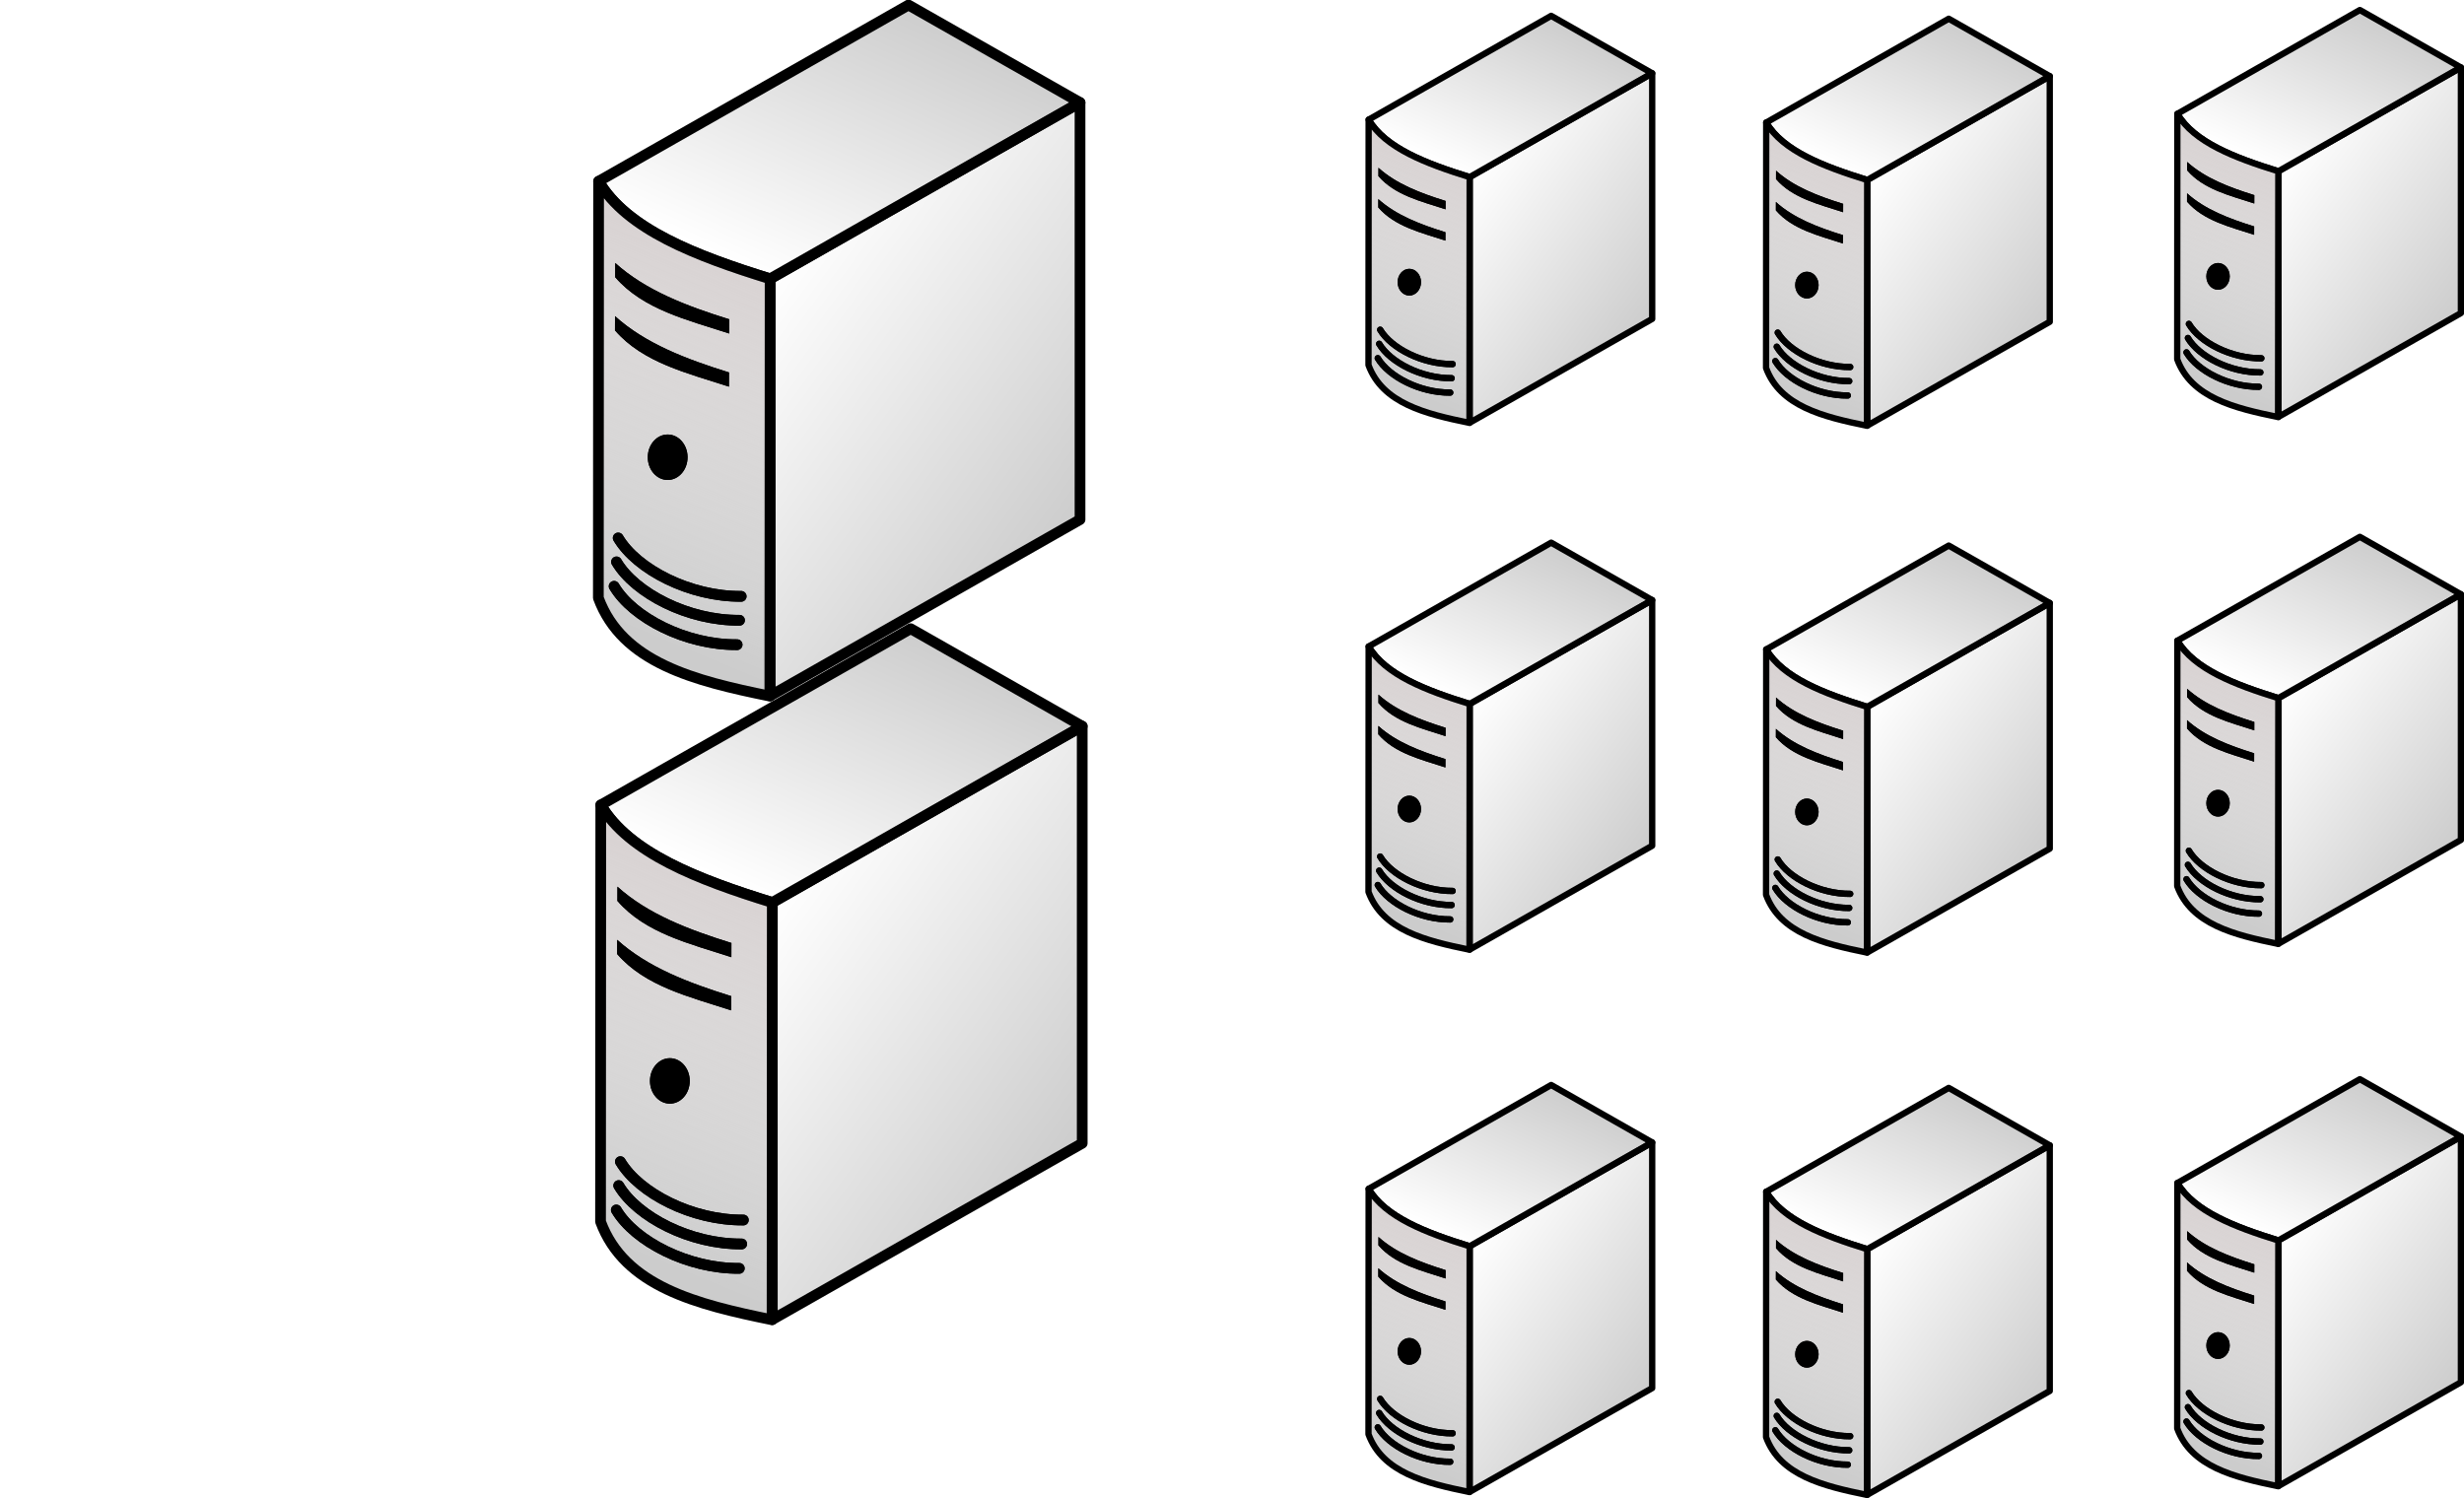 <?xml version="1.0" encoding="UTF-8" standalone="no"?>
<!-- Created with Inkscape (http://www.inkscape.org/) -->

<svg
   xmlns:dc="http://purl.org/dc/elements/1.1/"
   xmlns:cc="http://creativecommons.org/ns#"
   xmlns:rdf="http://www.w3.org/1999/02/22-rdf-syntax-ns#"
   xmlns:svg="http://www.w3.org/2000/svg"
   xmlns="http://www.w3.org/2000/svg"
   xmlns:xlink="http://www.w3.org/1999/xlink"
   xmlns:sodipodi="http://sodipodi.sourceforge.net/DTD/sodipodi-0.dtd"
   xmlns:inkscape="http://www.inkscape.org/namespaces/inkscape"
   width="256.427mm"
   height="155.914mm"
   viewBox="0 0 908.6 552.452"
   id="svg2"
   version="1.1"
   inkscape:version="0.91 r13725"
   sodipodi:docname="beamline-computers-and-cluster.svg">
  <defs
     id="defs4">
    <marker
       inkscape:stockid="Arrow1Lend"
       orient="auto"
       refY="0"
       refX="0"
       id="Arrow1Lend"
       style="overflow:visible"
       inkscape:isstock="true">
      <path
         id="path4471"
         d="M 0,0 5,-5 -12.5,0 5,5 0,0 Z"
         style="fill:#ffffff;fill-opacity:0.753;fill-rule:evenodd;stroke:#ffffff;stroke-width:1pt;stroke-opacity:0.753"
         transform="matrix(-0.8,0,0,-0.8,-10,0)"
         inkscape:connector-curvature="0" />
    </marker>
    <inkscape:perspective
       id="perspective14470"
       inkscape:persp3d-origin="372.04724 : 350.78739 : 1"
       inkscape:vp_z="744.09449 : 526.18109 : 1"
       inkscape:vp_y="0 : 1000 : 0"
       inkscape:vp_x="0 : 526.18109 : 1"
       sodipodi:type="inkscape:persp3d" />
    <inkscape:perspective
       sodipodi:type="inkscape:persp3d"
       inkscape:vp_x="0 : 0.5 : 1"
       inkscape:vp_y="0 : 1000 : 0"
       inkscape:vp_z="1 : 0.5 : 1"
       inkscape:persp3d-origin="0.50000001 : 0.33333333 : 1"
       id="perspective14429" />
    <linearGradient
       gradientUnits="userSpaceOnUse"
       y2="445.644"
       x2="378.992"
       y1="423.894"
       x1="349.088"
       id="linearGradient3898-2-5-9"
       xlink:href="#linearGradient3892-5-9-31"
       inkscape:collect="always" />
    <linearGradient
       id="linearGradient3892-5-9-31"
       inkscape:collect="always">
      <stop
         id="stop3894-4-7-48"
         offset="0"
         style="stop-color:#ffffff;stop-opacity:1;" />
      <stop
         id="stop3896-7-7-9"
         offset="1"
         style="stop-color:#ffffff;stop-opacity:0;" />
    </linearGradient>
    <linearGradient
       gradientUnits="userSpaceOnUse"
       y2="397.376"
       x2="362.79"
       y1="423.914"
       x1="350.79"
       id="linearGradient3890-4-6-6"
       xlink:href="#linearGradient3892-5-9-31"
       inkscape:collect="always" />
    <linearGradient
       y2="420.743"
       x2="359.53"
       y1="463.63"
       x1="341.757"
       gradientTransform="translate(3.183,-3.925)"
       gradientUnits="userSpaceOnUse"
       id="linearGradient3880-7-5-1"
       xlink:href="#linearGradient3713-1-8-6-2"
       inkscape:collect="always" />
    <linearGradient
       id="linearGradient3713-1-8-6-2">
      <stop
         id="stop3715-5-6-3-2"
         offset="0"
         style="stop-color:#ffffff;stop-opacity:0;" />
      <stop
         id="stop3717-5-8-9-1"
         offset="1"
         style="stop-color:#d2c8c8;stop-opacity:1;" />
    </linearGradient>
    <linearGradient
       gradientUnits="userSpaceOnUse"
       y2="445.644"
       x2="378.992"
       y1="423.894"
       x1="349.088"
       id="linearGradient3898-2-5-9-3"
       xlink:href="#linearGradient3892-5-9-31"
       inkscape:collect="always" />
    <linearGradient
       gradientUnits="userSpaceOnUse"
       y2="397.376"
       x2="362.79"
       y1="423.914"
       x1="350.79"
       id="linearGradient3890-4-6-6-9"
       xlink:href="#linearGradient3892-5-9-31"
       inkscape:collect="always" />
    <linearGradient
       y2="420.743"
       x2="359.53"
       y1="463.63"
       x1="341.757"
       gradientTransform="translate(3.183,-3.925)"
       gradientUnits="userSpaceOnUse"
       id="linearGradient3880-7-5-1-2"
       xlink:href="#linearGradient3713-1-8-6-2"
       inkscape:collect="always" />
    <marker
       inkscape:stockid="Arrow1Lend"
       orient="auto"
       refY="0"
       refX="0"
       id="Arrow1Lend-1"
       style="overflow:visible"
       inkscape:isstock="true">
      <path
         inkscape:connector-curvature="0"
         id="path4471-0"
         d="M 0,0 5,-5 -12.5,0 5,5 0,0 Z"
         style="fill:#ffffff;fill-opacity:0.753;fill-rule:evenodd;stroke:#ffffff;stroke-width:1pt;stroke-opacity:0.753"
         transform="matrix(-0.8,0,0,-0.8,-10,0)" />
    </marker>
    <linearGradient
       gradientUnits="userSpaceOnUse"
       y2="445.644"
       x2="378.992"
       y1="423.894"
       x1="349.088"
       id="linearGradient3898-2-5-9-3-3"
       xlink:href="#linearGradient3892-5-9-31"
       inkscape:collect="always" />
    <linearGradient
       gradientUnits="userSpaceOnUse"
       y2="397.376"
       x2="362.79"
       y1="423.914"
       x1="350.79"
       id="linearGradient3890-4-6-6-9-6"
       xlink:href="#linearGradient3892-5-9-31"
       inkscape:collect="always" />
    <linearGradient
       y2="420.743"
       x2="359.53"
       y1="463.63"
       x1="341.757"
       gradientTransform="translate(3.183,-3.925)"
       gradientUnits="userSpaceOnUse"
       id="linearGradient3880-7-5-1-2-1"
       xlink:href="#linearGradient3713-1-8-6-2"
       inkscape:collect="always" />
    <linearGradient
       gradientUnits="userSpaceOnUse"
       y2="445.644"
       x2="378.992"
       y1="423.894"
       x1="349.088"
       id="linearGradient3898-2-5-9-3-3-7"
       xlink:href="#linearGradient3892-5-9-31"
       inkscape:collect="always" />
    <linearGradient
       gradientUnits="userSpaceOnUse"
       y2="397.376"
       x2="362.79"
       y1="423.914"
       x1="350.79"
       id="linearGradient3890-4-6-6-9-6-8"
       xlink:href="#linearGradient3892-5-9-31"
       inkscape:collect="always" />
    <linearGradient
       y2="420.743"
       x2="359.53"
       y1="463.63"
       x1="341.757"
       gradientTransform="translate(3.183,-3.925)"
       gradientUnits="userSpaceOnUse"
       id="linearGradient3880-7-5-1-2-1-8"
       xlink:href="#linearGradient3713-1-8-6-2"
       inkscape:collect="always" />
    <linearGradient
       gradientUnits="userSpaceOnUse"
       y2="445.644"
       x2="378.992"
       y1="423.894"
       x1="349.088"
       id="linearGradient3898-2-5-9-3-3-1"
       xlink:href="#linearGradient3892-5-9-31"
       inkscape:collect="always" />
    <linearGradient
       gradientUnits="userSpaceOnUse"
       y2="397.376"
       x2="362.79"
       y1="423.914"
       x1="350.79"
       id="linearGradient3890-4-6-6-9-6-7"
       xlink:href="#linearGradient3892-5-9-31"
       inkscape:collect="always" />
    <linearGradient
       inkscape:collect="always"
       xlink:href="#linearGradient3713-1-8-6-2"
       id="linearGradient5057"
       gradientUnits="userSpaceOnUse"
       gradientTransform="translate(3.183,-3.925)"
       x1="341.757"
       y1="463.63"
       x2="359.53"
       y2="420.743" />
    <linearGradient
       gradientUnits="userSpaceOnUse"
       y2="445.644"
       x2="378.992"
       y1="423.894"
       x1="349.088"
       id="linearGradient3898-2-5-9-3-3-1-7"
       xlink:href="#linearGradient3892-5-9-31"
       inkscape:collect="always" />
    <linearGradient
       gradientUnits="userSpaceOnUse"
       y2="397.376"
       x2="362.79"
       y1="423.914"
       x1="350.79"
       id="linearGradient3890-4-6-6-9-6-7-5"
       xlink:href="#linearGradient3892-5-9-31"
       inkscape:collect="always" />
    <linearGradient
       gradientUnits="userSpaceOnUse"
       y2="445.644"
       x2="378.992"
       y1="423.894"
       x1="349.088"
       id="linearGradient3898-2-5-9-3-3-7-9"
       xlink:href="#linearGradient3892-5-9-31"
       inkscape:collect="always" />
    <linearGradient
       gradientUnits="userSpaceOnUse"
       y2="397.376"
       x2="362.79"
       y1="423.914"
       x1="350.79"
       id="linearGradient3890-4-6-6-9-6-8-4"
       xlink:href="#linearGradient3892-5-9-31"
       inkscape:collect="always" />
    <linearGradient
       y2="420.743"
       x2="359.53"
       y1="463.63"
       x1="341.757"
       gradientTransform="translate(3.183,-3.925)"
       gradientUnits="userSpaceOnUse"
       id="linearGradient5279"
       xlink:href="#linearGradient3713-1-8-6-2"
       inkscape:collect="always" />
    <linearGradient
       gradientUnits="userSpaceOnUse"
       y2="445.644"
       x2="378.992"
       y1="423.894"
       x1="349.088"
       id="linearGradient3898-2-5-9-3-3-8"
       xlink:href="#linearGradient3892-5-9-31"
       inkscape:collect="always" />
    <linearGradient
       gradientUnits="userSpaceOnUse"
       y2="397.376"
       x2="362.79"
       y1="423.914"
       x1="350.79"
       id="linearGradient3890-4-6-6-9-6-1"
       xlink:href="#linearGradient3892-5-9-31"
       inkscape:collect="always" />
    <linearGradient
       y2="420.743"
       x2="359.53"
       y1="463.63"
       x1="341.757"
       gradientTransform="translate(3.183,-3.925)"
       gradientUnits="userSpaceOnUse"
       id="linearGradient3880-7-5-1-2-1-2"
       xlink:href="#linearGradient3713-1-8-6-2"
       inkscape:collect="always" />
    <linearGradient
       inkscape:collect="always"
       xlink:href="#linearGradient3713-1-8-6-2"
       id="linearGradient5338"
       gradientUnits="userSpaceOnUse"
       gradientTransform="translate(3.183,-3.925)"
       x1="341.757"
       y1="463.63"
       x2="359.53"
       y2="420.743" />
    <linearGradient
       inkscape:collect="always"
       xlink:href="#linearGradient3713-1-8-6-2"
       id="linearGradient5340"
       gradientUnits="userSpaceOnUse"
       gradientTransform="translate(3.183,-3.925)"
       x1="341.757"
       y1="463.63"
       x2="359.53"
       y2="420.743" />
    <linearGradient
       gradientUnits="userSpaceOnUse"
       y2="445.644"
       x2="378.992"
       y1="423.894"
       x1="349.088"
       id="linearGradient3898-2-5-9-3-3-1-0"
       xlink:href="#linearGradient3892-5-9-31"
       inkscape:collect="always" />
    <linearGradient
       gradientUnits="userSpaceOnUse"
       y2="397.376"
       x2="362.79"
       y1="423.914"
       x1="350.79"
       id="linearGradient3890-4-6-6-9-6-7-3"
       xlink:href="#linearGradient3892-5-9-31"
       inkscape:collect="always" />
    <linearGradient
       gradientUnits="userSpaceOnUse"
       y2="445.644"
       x2="378.992"
       y1="423.894"
       x1="349.088"
       id="linearGradient3898-2-5-9-3-3-7-0"
       xlink:href="#linearGradient3892-5-9-31"
       inkscape:collect="always" />
    <linearGradient
       gradientUnits="userSpaceOnUse"
       y2="397.376"
       x2="362.79"
       y1="423.914"
       x1="350.79"
       id="linearGradient3890-4-6-6-9-6-8-3"
       xlink:href="#linearGradient3892-5-9-31"
       inkscape:collect="always" />
    <linearGradient
       y2="420.743"
       x2="359.53"
       y1="463.63"
       x1="341.757"
       gradientTransform="translate(3.183,-3.925)"
       gradientUnits="userSpaceOnUse"
       id="linearGradient5601"
       xlink:href="#linearGradient3713-1-8-6-2"
       inkscape:collect="always" />
    <linearGradient
       gradientUnits="userSpaceOnUse"
       y2="445.644"
       x2="378.992"
       y1="423.894"
       x1="349.088"
       id="linearGradient3898-2-5-9-3-3-4"
       xlink:href="#linearGradient3892-5-9-31"
       inkscape:collect="always" />
    <linearGradient
       gradientUnits="userSpaceOnUse"
       y2="397.376"
       x2="362.79"
       y1="423.914"
       x1="350.79"
       id="linearGradient3890-4-6-6-9-6-0"
       xlink:href="#linearGradient3892-5-9-31"
       inkscape:collect="always" />
    <linearGradient
       y2="420.743"
       x2="359.53"
       y1="463.63"
       x1="341.757"
       gradientTransform="translate(3.183,-3.925)"
       gradientUnits="userSpaceOnUse"
       id="linearGradient3880-7-5-1-2-1-3"
       xlink:href="#linearGradient3713-1-8-6-2"
       inkscape:collect="always" />
    <linearGradient
       inkscape:collect="always"
       xlink:href="#linearGradient3713-1-8-6-2"
       id="linearGradient5660"
       gradientUnits="userSpaceOnUse"
       gradientTransform="translate(3.183,-3.925)"
       x1="341.757"
       y1="463.63"
       x2="359.53"
       y2="420.743" />
    <linearGradient
       inkscape:collect="always"
       xlink:href="#linearGradient3713-1-8-6-2"
       id="linearGradient5662"
       gradientUnits="userSpaceOnUse"
       gradientTransform="translate(3.183,-3.925)"
       x1="341.757"
       y1="463.63"
       x2="359.53"
       y2="420.743" />
  </defs>
  <sodipodi:namedview
     id="base"
     pagecolor="#ffffff"
     bordercolor="#666666"
     borderopacity="1.0"
     inkscape:pageopacity="0.0"
     inkscape:pageshadow="2"
     inkscape:zoom="1.979899"
     inkscape:cx="354.84505"
     inkscape:cy="271.24565"
     inkscape:document-units="px"
     inkscape:current-layer="layer1"
     showgrid="true"
     fit-margin-top="0"
     fit-margin-left="0"
     fit-margin-right="0"
     fit-margin-bottom="0"
     inkscape:window-width="2560"
     inkscape:window-height="1410"
     inkscape:window-x="0"
     inkscape:window-y="30"
     inkscape:window-maximized="1">
    <inkscape:grid
       type="xygrid"
       id="grid4460"
       spacingx="40"
       spacingy="40"
       originx="160"
       originy="-278.438" />
  </sodipodi:namedview>
  <g
     inkscape:label="Layer 1"
     inkscape:groupmode="layer"
     id="layer1"
     transform="translate(160,-221.472)">
    <g
       transform="matrix(0.545,0,0,0.545,-83.866,-53.162)"
       id="layer1-6"
       inkscape:label="Layer 1">
      <g
         transform="matrix(7.254,0,0,7.254,-2154.528,-2378.878)"
         id="g3900-8-4-5">
        <path
           style="fill:#cccccc;fill-opacity:1;stroke:none"
           d="m 362.5,397.875 16,9.094 0,38.906 -28.906,16.438 0,-38.906 -0.031,38.938 c -7.017,-1.428 -13.773,-3.104 -16,-9.156 l 0.031,-38.875 L 362.5,397.875 Z"
           id="rect3725-4-8-09"
           sodipodi:nodetypes="ccccccccc"
           inkscape:connector-curvature="0" />
        <path
           style="fill:url(#linearGradient3898-2-5-9);fill-opacity:1;stroke:#000000;stroke-width:1;stroke-linecap:round;stroke-linejoin:round;stroke-miterlimit:4;stroke-dasharray:none;stroke-opacity:1"
           d="m 349.588,423.413 28.904,-16.442 0,38.904 -28.904,16.442 0,-38.904 z"
           id="rect2833-4-3-1-0"
           sodipodi:nodetypes="ccccc"
           inkscape:connector-curvature="0" />
        <path
           style="fill:url(#linearGradient3890-4-6-6);fill-opacity:1;stroke:#000000;stroke-width:1;stroke-linecap:round;stroke-linejoin:round;stroke-miterlimit:4;stroke-dasharray:none;stroke-opacity:1"
           d="m 349.588,423.414 28.904,-16.442 -16,-9.096 -28.904,16.442 c 2.645,4.48 9.034,6.943 16,9.096 z"
           id="rect2833-1-7-1-2-4"
           sodipodi:nodetypes="ccccc"
           inkscape:connector-curvature="0" />
        <path
           style="fill:url(#linearGradient3880-7-5-1);fill-opacity:1;stroke:#000000;stroke-width:1;stroke-linecap:round;stroke-linejoin:round;stroke-miterlimit:4;stroke-dasharray:none;stroke-opacity:1"
           d="m 349.588,423.414 -0.023,38.927 c -7.017,-1.428 -13.773,-3.107 -16,-9.159 l 0.023,-38.864 c 2.645,4.48 9.034,6.943 16,9.096 z"
           id="rect2833-1-0-6-4-9-0"
           sodipodi:nodetypes="ccccc"
           inkscape:connector-curvature="0" />
        <path
           style="fill:none;stroke:#000000;stroke-width:1px;stroke-linecap:round;stroke-linejoin:round;stroke-opacity:1"
           d="m 335.415,447.589 c 1.746,2.941 6.698,5.485 11.473,5.446"
           id="path3652-5-9-3-1"
           sodipodi:nodetypes="cc"
           inkscape:connector-curvature="0" />
        <path
           style="fill:none;stroke:#000000;stroke-width:1px;stroke-linecap:round;stroke-linejoin:round;stroke-opacity:1"
           d="m 335.258,449.821 c 1.746,2.941 6.698,5.485 11.473,5.446"
           id="path3652-6-6-2-9-3"
           sodipodi:nodetypes="cc"
           inkscape:connector-curvature="0" />
        <path
           style="fill:none;stroke:#000000;stroke-width:1px;stroke-linecap:round;stroke-linejoin:round;stroke-opacity:1"
           d="m 335.035,452.097 c 1.746,2.941 6.698,5.485 11.473,5.446"
           id="path3652-2-9-0-0-7"
           sodipodi:nodetypes="cc"
           inkscape:connector-curvature="0" />
        <path
           style="fill:#000000;fill-opacity:1;stroke:none"
           d="m 335.141,421.94 c 2.834,2.561 6.643,4.007 10.631,5.25 l -0.004,1.328 c -3.894,-1.269 -8.013,-2.227 -10.631,-5.25 l 0.004,-1.328 z"
           id="rect3685-3-68-8-4"
           sodipodi:nodetypes="ccccc"
           inkscape:connector-curvature="0" />
        <path
           style="fill:#000000;fill-opacity:1;stroke:none"
           d="m 335.119,426.898 c 2.834,2.561 6.643,4.007 10.631,5.25 l -0.004,1.328 c -3.894,-1.269 -8.013,-2.227 -10.631,-5.25 l 0.004,-1.328 z"
           id="rect3685-0-7-9-8-1"
           sodipodi:nodetypes="ccccc"
           inkscape:connector-curvature="0" />
        <path
           style="fill:#000000;fill-opacity:1;stroke:none"
           d="m 341.887,440.06 c 0,1.172 -0.831,2.121 -1.856,2.121 -1.025,0 -1.856,-0.95 -1.856,-2.121 0,-1.172 0.831,-2.121 1.856,-2.121 1.025,0 1.856,0.95 1.856,2.121 z"
           id="path3710-4-2-5-1"
           inkscape:connector-curvature="0" />
        <path
           style="fill:none;stroke:#000000;stroke-width:1px;stroke-linecap:round;stroke-linejoin:round;stroke-opacity:1"
           d="m 335.415,447.588 c 1.746,2.941 6.698,5.485 11.473,5.446"
           id="path3652-5-0-6-0-3"
           sodipodi:nodetypes="cc"
           inkscape:connector-curvature="0" />
        <path
           style="fill:none;stroke:#000000;stroke-width:1px;stroke-linecap:round;stroke-linejoin:round;stroke-opacity:1"
           d="m 335.259,449.82 c 1.746,2.941 6.698,5.485 11.473,5.446"
           id="path3652-6-6-7-6-9-03"
           sodipodi:nodetypes="cc"
           inkscape:connector-curvature="0" />
        <path
           style="fill:none;stroke:#000000;stroke-width:1px;stroke-linecap:round;stroke-linejoin:round;stroke-opacity:1"
           d="m 335.035,452.097 c 1.746,2.941 6.698,5.485 11.473,5.446"
           id="path3652-2-9-8-4-6-2"
           sodipodi:nodetypes="cc"
           inkscape:connector-curvature="0" />
        <path
           style="fill:#000000;fill-opacity:1;stroke:none"
           d="m 335.142,421.94 c 2.834,2.561 6.643,4.007 10.631,5.25 l -0.004,1.328 c -3.894,-1.269 -8.013,-2.227 -10.631,-5.25 l 0.004,-1.328 z"
           id="rect3685-3-6-9-3-17"
           sodipodi:nodetypes="ccccc"
           inkscape:connector-curvature="0" />
        <path
           style="fill:#000000;fill-opacity:1;stroke:none"
           d="m 335.119,426.898 c 2.834,2.561 6.643,4.007 10.631,5.25 l -0.004,1.328 c -3.894,-1.269 -8.013,-2.227 -10.631,-5.25 l 0.004,-1.328 z"
           id="rect3685-0-7-8-5-8-5"
           sodipodi:nodetypes="ccccc"
           inkscape:connector-curvature="0" />
        <path
           style="fill:#000000;fill-opacity:1;stroke:none"
           d="m 341.887,440.059 c 0,1.172 -0.831,2.121 -1.856,2.121 -1.025,0 -1.856,-0.95 -1.856,-2.121 0,-1.172 0.831,-2.121 1.856,-2.121 1.025,0 1.856,0.95 1.856,2.121 z"
           id="path3710-4-8-0-5-6"
           inkscape:connector-curvature="0" />
      </g>
    </g>
    <g
       transform="matrix(0.545,0,0,0.545,-83.059,176.838)"
       id="layer1-6-9"
       inkscape:label="Layer 1">
      <g
         transform="matrix(7.254,0,0,7.254,-2154.528,-2378.878)"
         id="g3900-8-4-5-7">
        <path
           style="fill:#cccccc;fill-opacity:1;stroke:none"
           d="m 362.5,397.875 16,9.094 0,38.906 -28.906,16.438 0,-38.906 -0.031,38.938 c -7.017,-1.428 -13.773,-3.104 -16,-9.156 l 0.031,-38.875 L 362.5,397.875 Z"
           id="rect3725-4-8-09-3"
           sodipodi:nodetypes="ccccccccc"
           inkscape:connector-curvature="0" />
        <path
           style="fill:url(#linearGradient3898-2-5-9-3);fill-opacity:1;stroke:#000000;stroke-width:1;stroke-linecap:round;stroke-linejoin:round;stroke-miterlimit:4;stroke-dasharray:none;stroke-opacity:1"
           d="m 349.588,423.413 28.904,-16.442 0,38.904 -28.904,16.442 0,-38.904 z"
           id="rect2833-4-3-1-0-6"
           sodipodi:nodetypes="ccccc"
           inkscape:connector-curvature="0" />
        <path
           style="fill:url(#linearGradient3890-4-6-6-9);fill-opacity:1;stroke:#000000;stroke-width:1;stroke-linecap:round;stroke-linejoin:round;stroke-miterlimit:4;stroke-dasharray:none;stroke-opacity:1"
           d="m 349.588,423.414 28.904,-16.442 -16,-9.096 -28.904,16.442 c 2.645,4.48 9.034,6.943 16,9.096 z"
           id="rect2833-1-7-1-2-4-1"
           sodipodi:nodetypes="ccccc"
           inkscape:connector-curvature="0" />
        <path
           style="fill:url(#linearGradient3880-7-5-1-2);fill-opacity:1;stroke:#000000;stroke-width:1;stroke-linecap:round;stroke-linejoin:round;stroke-miterlimit:4;stroke-dasharray:none;stroke-opacity:1"
           d="m 349.588,423.414 -0.023,38.927 c -7.017,-1.428 -13.773,-3.107 -16,-9.159 l 0.023,-38.864 c 2.645,4.48 9.034,6.943 16,9.096 z"
           id="rect2833-1-0-6-4-9-0-2"
           sodipodi:nodetypes="ccccc"
           inkscape:connector-curvature="0" />
        <path
           style="fill:none;stroke:#000000;stroke-width:1px;stroke-linecap:round;stroke-linejoin:round;stroke-opacity:1"
           d="m 335.415,447.589 c 1.746,2.941 6.698,5.485 11.473,5.446"
           id="path3652-5-9-3-1-9"
           sodipodi:nodetypes="cc"
           inkscape:connector-curvature="0" />
        <path
           style="fill:none;stroke:#000000;stroke-width:1px;stroke-linecap:round;stroke-linejoin:round;stroke-opacity:1"
           d="m 335.258,449.821 c 1.746,2.941 6.698,5.485 11.473,5.446"
           id="path3652-6-6-2-9-3-3"
           sodipodi:nodetypes="cc"
           inkscape:connector-curvature="0" />
        <path
           style="fill:none;stroke:#000000;stroke-width:1px;stroke-linecap:round;stroke-linejoin:round;stroke-opacity:1"
           d="m 335.035,452.097 c 1.746,2.941 6.698,5.485 11.473,5.446"
           id="path3652-2-9-0-0-7-1"
           sodipodi:nodetypes="cc"
           inkscape:connector-curvature="0" />
        <path
           style="fill:#000000;fill-opacity:1;stroke:none"
           d="m 335.141,421.94 c 2.834,2.561 6.643,4.007 10.631,5.25 l -0.004,1.328 c -3.894,-1.269 -8.013,-2.227 -10.631,-5.25 l 0.004,-1.328 z"
           id="rect3685-3-68-8-4-9"
           sodipodi:nodetypes="ccccc"
           inkscape:connector-curvature="0" />
        <path
           style="fill:#000000;fill-opacity:1;stroke:none"
           d="m 335.119,426.898 c 2.834,2.561 6.643,4.007 10.631,5.25 l -0.004,1.328 c -3.894,-1.269 -8.013,-2.227 -10.631,-5.25 l 0.004,-1.328 z"
           id="rect3685-0-7-9-8-1-4"
           sodipodi:nodetypes="ccccc"
           inkscape:connector-curvature="0" />
        <path
           style="fill:#000000;fill-opacity:1;stroke:none"
           d="m 341.887,440.06 c 0,1.172 -0.831,2.121 -1.856,2.121 -1.025,0 -1.856,-0.95 -1.856,-2.121 0,-1.172 0.831,-2.121 1.856,-2.121 1.025,0 1.856,0.95 1.856,2.121 z"
           id="path3710-4-2-5-1-7"
           inkscape:connector-curvature="0" />
        <path
           style="fill:none;stroke:#000000;stroke-width:1px;stroke-linecap:round;stroke-linejoin:round;stroke-opacity:1"
           d="m 335.415,447.588 c 1.746,2.941 6.698,5.485 11.473,5.446"
           id="path3652-5-0-6-0-3-8"
           sodipodi:nodetypes="cc"
           inkscape:connector-curvature="0" />
        <path
           style="fill:none;stroke:#000000;stroke-width:1px;stroke-linecap:round;stroke-linejoin:round;stroke-opacity:1"
           d="m 335.259,449.82 c 1.746,2.941 6.698,5.485 11.473,5.446"
           id="path3652-6-6-7-6-9-03-4"
           sodipodi:nodetypes="cc"
           inkscape:connector-curvature="0" />
        <path
           style="fill:none;stroke:#000000;stroke-width:1px;stroke-linecap:round;stroke-linejoin:round;stroke-opacity:1"
           d="m 335.035,452.097 c 1.746,2.941 6.698,5.485 11.473,5.446"
           id="path3652-2-9-8-4-6-2-5"
           sodipodi:nodetypes="cc"
           inkscape:connector-curvature="0" />
        <path
           style="fill:#000000;fill-opacity:1;stroke:none"
           d="m 335.142,421.94 c 2.834,2.561 6.643,4.007 10.631,5.25 l -0.004,1.328 c -3.894,-1.269 -8.013,-2.227 -10.631,-5.25 l 0.004,-1.328 z"
           id="rect3685-3-6-9-3-17-0"
           sodipodi:nodetypes="ccccc"
           inkscape:connector-curvature="0" />
        <path
           style="fill:#000000;fill-opacity:1;stroke:none"
           d="m 335.119,426.898 c 2.834,2.561 6.643,4.007 10.631,5.25 l -0.004,1.328 c -3.894,-1.269 -8.013,-2.227 -10.631,-5.25 l 0.004,-1.328 z"
           id="rect3685-0-7-8-5-8-5-3"
           sodipodi:nodetypes="ccccc"
           inkscape:connector-curvature="0" />
        <path
           style="fill:#000000;fill-opacity:1;stroke:none"
           d="m 341.887,440.059 c 0,1.172 -0.831,2.121 -1.856,2.121 -1.025,0 -1.856,-0.95 -1.856,-2.121 0,-1.172 0.831,-2.121 1.856,-2.121 1.025,0 1.856,0.95 1.856,2.121 z"
           id="path3710-4-8-0-5-6-6"
           inkscape:connector-curvature="0" />
      </g>
    </g>
    <path
       style="fill:#ffffff;fill-rule:evenodd;stroke:#ffffff;stroke-width:4;stroke-linecap:butt;stroke-linejoin:miter;stroke-miterlimit:4;stroke-dasharray:none;stroke-opacity:0.753;marker-end:url(#Arrow1Lend);fill-opacity:0.753"
       d="m -160,372.362 c 200,0 200,0 200,0"
       id="path4462"
       inkscape:connector-curvature="0" />
    <path
       style="fill:#ffffff;fill-rule:evenodd;stroke:#ffffff;stroke-width:4;stroke-linecap:butt;stroke-linejoin:miter;stroke-miterlimit:4;stroke-dasharray:none;stroke-opacity:0.753;marker-end:url(#Arrow1Lend-1);fill-opacity:0.753"
       d="m -160,612.362 c 200,0 200,0 200,0"
       id="path4462-6"
       inkscape:connector-curvature="0" />
    <g
       transform="matrix(0.321,0,0,0.321,259.519,64.463)"
       id="layer1-6-9-4"
       inkscape:label="Layer 1">
      <g
         transform="matrix(7.254,0,0,7.254,-2154.528,-2378.878)"
         id="g3900-8-4-5-7-7">
        <path
           style="fill:#cccccc;fill-opacity:1;stroke:none"
           d="m 362.5,397.875 16,9.094 0,38.906 -28.906,16.438 0,-38.906 -0.031,38.938 c -7.017,-1.428 -13.773,-3.104 -16,-9.156 l 0.031,-38.875 L 362.5,397.875 Z"
           id="rect3725-4-8-09-3-6"
           sodipodi:nodetypes="ccccccccc"
           inkscape:connector-curvature="0" />
        <path
           style="fill:url(#linearGradient3898-2-5-9-3-3);fill-opacity:1;stroke:#000000;stroke-width:1;stroke-linecap:round;stroke-linejoin:round;stroke-miterlimit:4;stroke-dasharray:none;stroke-opacity:1"
           d="m 349.588,423.413 28.904,-16.442 0,38.904 -28.904,16.442 0,-38.904 z"
           id="rect2833-4-3-1-0-6-5"
           sodipodi:nodetypes="ccccc"
           inkscape:connector-curvature="0" />
        <path
           style="fill:url(#linearGradient3890-4-6-6-9-6);fill-opacity:1;stroke:#000000;stroke-width:1;stroke-linecap:round;stroke-linejoin:round;stroke-miterlimit:4;stroke-dasharray:none;stroke-opacity:1"
           d="m 349.588,423.414 28.904,-16.442 -16,-9.096 -28.904,16.442 c 2.645,4.48 9.034,6.943 16,9.096 z"
           id="rect2833-1-7-1-2-4-1-6"
           sodipodi:nodetypes="ccccc"
           inkscape:connector-curvature="0" />
        <path
           style="fill:url(#linearGradient3880-7-5-1-2-1);fill-opacity:1;stroke:#000000;stroke-width:1;stroke-linecap:round;stroke-linejoin:round;stroke-miterlimit:4;stroke-dasharray:none;stroke-opacity:1"
           d="m 349.588,423.414 -0.023,38.927 c -7.017,-1.428 -13.773,-3.107 -16,-9.159 l 0.023,-38.864 c 2.645,4.48 9.034,6.943 16,9.096 z"
           id="rect2833-1-0-6-4-9-0-2-9"
           sodipodi:nodetypes="ccccc"
           inkscape:connector-curvature="0" />
        <path
           style="fill:none;stroke:#000000;stroke-width:1px;stroke-linecap:round;stroke-linejoin:round;stroke-opacity:1"
           d="m 335.415,447.589 c 1.746,2.941 6.698,5.485 11.473,5.446"
           id="path3652-5-9-3-1-9-3"
           sodipodi:nodetypes="cc"
           inkscape:connector-curvature="0" />
        <path
           style="fill:none;stroke:#000000;stroke-width:1px;stroke-linecap:round;stroke-linejoin:round;stroke-opacity:1"
           d="m 335.258,449.821 c 1.746,2.941 6.698,5.485 11.473,5.446"
           id="path3652-6-6-2-9-3-3-7"
           sodipodi:nodetypes="cc"
           inkscape:connector-curvature="0" />
        <path
           style="fill:none;stroke:#000000;stroke-width:1px;stroke-linecap:round;stroke-linejoin:round;stroke-opacity:1"
           d="m 335.035,452.097 c 1.746,2.941 6.698,5.485 11.473,5.446"
           id="path3652-2-9-0-0-7-1-4"
           sodipodi:nodetypes="cc"
           inkscape:connector-curvature="0" />
        <path
           style="fill:#000000;fill-opacity:1;stroke:none"
           d="m 335.141,421.94 c 2.834,2.561 6.643,4.007 10.631,5.25 l -0.004,1.328 c -3.894,-1.269 -8.013,-2.227 -10.631,-5.25 l 0.004,-1.328 z"
           id="rect3685-3-68-8-4-9-5"
           sodipodi:nodetypes="ccccc"
           inkscape:connector-curvature="0" />
        <path
           style="fill:#000000;fill-opacity:1;stroke:none"
           d="m 335.119,426.898 c 2.834,2.561 6.643,4.007 10.631,5.25 l -0.004,1.328 c -3.894,-1.269 -8.013,-2.227 -10.631,-5.25 l 0.004,-1.328 z"
           id="rect3685-0-7-9-8-1-4-2"
           sodipodi:nodetypes="ccccc"
           inkscape:connector-curvature="0" />
        <path
           style="fill:#000000;fill-opacity:1;stroke:none"
           d="m 341.887,440.06 c 0,1.172 -0.831,2.121 -1.856,2.121 -1.025,0 -1.856,-0.95 -1.856,-2.121 0,-1.172 0.831,-2.121 1.856,-2.121 1.025,0 1.856,0.95 1.856,2.121 z"
           id="path3710-4-2-5-1-7-5"
           inkscape:connector-curvature="0" />
        <path
           style="fill:none;stroke:#000000;stroke-width:1px;stroke-linecap:round;stroke-linejoin:round;stroke-opacity:1"
           d="m 335.415,447.588 c 1.746,2.941 6.698,5.485 11.473,5.446"
           id="path3652-5-0-6-0-3-8-4"
           sodipodi:nodetypes="cc"
           inkscape:connector-curvature="0" />
        <path
           style="fill:none;stroke:#000000;stroke-width:1px;stroke-linecap:round;stroke-linejoin:round;stroke-opacity:1"
           d="m 335.259,449.82 c 1.746,2.941 6.698,5.485 11.473,5.446"
           id="path3652-6-6-7-6-9-03-4-7"
           sodipodi:nodetypes="cc"
           inkscape:connector-curvature="0" />
        <path
           style="fill:none;stroke:#000000;stroke-width:1px;stroke-linecap:round;stroke-linejoin:round;stroke-opacity:1"
           d="m 335.035,452.097 c 1.746,2.941 6.698,5.485 11.473,5.446"
           id="path3652-2-9-8-4-6-2-5-4"
           sodipodi:nodetypes="cc"
           inkscape:connector-curvature="0" />
        <path
           style="fill:#000000;fill-opacity:1;stroke:none"
           d="m 335.142,421.94 c 2.834,2.561 6.643,4.007 10.631,5.25 l -0.004,1.328 c -3.894,-1.269 -8.013,-2.227 -10.631,-5.25 l 0.004,-1.328 z"
           id="rect3685-3-6-9-3-17-0-4"
           sodipodi:nodetypes="ccccc"
           inkscape:connector-curvature="0" />
        <path
           style="fill:#000000;fill-opacity:1;stroke:none"
           d="m 335.119,426.898 c 2.834,2.561 6.643,4.007 10.631,5.25 l -0.004,1.328 c -3.894,-1.269 -8.013,-2.227 -10.631,-5.25 l 0.004,-1.328 z"
           id="rect3685-0-7-8-5-8-5-3-3"
           sodipodi:nodetypes="ccccc"
           inkscape:connector-curvature="0" />
        <path
           style="fill:#000000;fill-opacity:1;stroke:none"
           d="m 341.887,440.059 c 0,1.172 -0.831,2.121 -1.856,2.121 -1.025,0 -1.856,-0.95 -1.856,-2.121 0,-1.172 0.831,-2.121 1.856,-2.121 1.025,0 1.856,0.95 1.856,2.121 z"
           id="path3710-4-8-0-5-6-6-0"
           inkscape:connector-curvature="0" />
      </g>
    </g>
    <g
       transform="matrix(0.321,0,0,0.321,406.121,65.534)"
       id="layer1-6-9-4-1"
       inkscape:label="Layer 1">
      <g
         transform="matrix(7.254,0,0,7.254,-2154.528,-2378.878)"
         id="g3900-8-4-5-7-7-4">
        <path
           style="fill:#cccccc;fill-opacity:1;stroke:none"
           d="m 362.5,397.875 16,9.094 0,38.906 -28.906,16.438 0,-38.906 -0.031,38.938 c -7.017,-1.428 -13.773,-3.104 -16,-9.156 l 0.031,-38.875 L 362.5,397.875 Z"
           id="rect3725-4-8-09-3-6-9"
           sodipodi:nodetypes="ccccccccc"
           inkscape:connector-curvature="0" />
        <path
           style="fill:url(#linearGradient3898-2-5-9-3-3-7);fill-opacity:1;stroke:#000000;stroke-width:1;stroke-linecap:round;stroke-linejoin:round;stroke-miterlimit:4;stroke-dasharray:none;stroke-opacity:1"
           d="m 349.588,423.413 28.904,-16.442 0,38.904 -28.904,16.442 0,-38.904 z"
           id="rect2833-4-3-1-0-6-5-2"
           sodipodi:nodetypes="ccccc"
           inkscape:connector-curvature="0" />
        <path
           style="fill:url(#linearGradient3890-4-6-6-9-6-8);fill-opacity:1;stroke:#000000;stroke-width:1;stroke-linecap:round;stroke-linejoin:round;stroke-miterlimit:4;stroke-dasharray:none;stroke-opacity:1"
           d="m 349.588,423.414 28.904,-16.442 -16,-9.096 -28.904,16.442 c 2.645,4.48 9.034,6.943 16,9.096 z"
           id="rect2833-1-7-1-2-4-1-6-0"
           sodipodi:nodetypes="ccccc"
           inkscape:connector-curvature="0" />
        <path
           style="fill:url(#linearGradient3880-7-5-1-2-1-8);fill-opacity:1;stroke:#000000;stroke-width:1;stroke-linecap:round;stroke-linejoin:round;stroke-miterlimit:4;stroke-dasharray:none;stroke-opacity:1"
           d="m 349.588,423.414 -0.023,38.927 c -7.017,-1.428 -13.773,-3.107 -16,-9.159 l 0.023,-38.864 c 2.645,4.48 9.034,6.943 16,9.096 z"
           id="rect2833-1-0-6-4-9-0-2-9-6"
           sodipodi:nodetypes="ccccc"
           inkscape:connector-curvature="0" />
        <path
           style="fill:none;stroke:#000000;stroke-width:1px;stroke-linecap:round;stroke-linejoin:round;stroke-opacity:1"
           d="m 335.415,447.589 c 1.746,2.941 6.698,5.485 11.473,5.446"
           id="path3652-5-9-3-1-9-3-8"
           sodipodi:nodetypes="cc"
           inkscape:connector-curvature="0" />
        <path
           style="fill:none;stroke:#000000;stroke-width:1px;stroke-linecap:round;stroke-linejoin:round;stroke-opacity:1"
           d="m 335.258,449.821 c 1.746,2.941 6.698,5.485 11.473,5.446"
           id="path3652-6-6-2-9-3-3-7-9"
           sodipodi:nodetypes="cc"
           inkscape:connector-curvature="0" />
        <path
           style="fill:none;stroke:#000000;stroke-width:1px;stroke-linecap:round;stroke-linejoin:round;stroke-opacity:1"
           d="m 335.035,452.097 c 1.746,2.941 6.698,5.485 11.473,5.446"
           id="path3652-2-9-0-0-7-1-4-2"
           sodipodi:nodetypes="cc"
           inkscape:connector-curvature="0" />
        <path
           style="fill:#000000;fill-opacity:1;stroke:none"
           d="m 335.141,421.94 c 2.834,2.561 6.643,4.007 10.631,5.25 l -0.004,1.328 c -3.894,-1.269 -8.013,-2.227 -10.631,-5.25 l 0.004,-1.328 z"
           id="rect3685-3-68-8-4-9-5-6"
           sodipodi:nodetypes="ccccc"
           inkscape:connector-curvature="0" />
        <path
           style="fill:#000000;fill-opacity:1;stroke:none"
           d="m 335.119,426.898 c 2.834,2.561 6.643,4.007 10.631,5.25 l -0.004,1.328 c -3.894,-1.269 -8.013,-2.227 -10.631,-5.25 l 0.004,-1.328 z"
           id="rect3685-0-7-9-8-1-4-2-6"
           sodipodi:nodetypes="ccccc"
           inkscape:connector-curvature="0" />
        <path
           style="fill:#000000;fill-opacity:1;stroke:none"
           d="m 341.887,440.06 c 0,1.172 -0.831,2.121 -1.856,2.121 -1.025,0 -1.856,-0.95 -1.856,-2.121 0,-1.172 0.831,-2.121 1.856,-2.121 1.025,0 1.856,0.95 1.856,2.121 z"
           id="path3710-4-2-5-1-7-5-4"
           inkscape:connector-curvature="0" />
        <path
           style="fill:none;stroke:#000000;stroke-width:1px;stroke-linecap:round;stroke-linejoin:round;stroke-opacity:1"
           d="m 335.415,447.588 c 1.746,2.941 6.698,5.485 11.473,5.446"
           id="path3652-5-0-6-0-3-8-4-9"
           sodipodi:nodetypes="cc"
           inkscape:connector-curvature="0" />
        <path
           style="fill:none;stroke:#000000;stroke-width:1px;stroke-linecap:round;stroke-linejoin:round;stroke-opacity:1"
           d="m 335.259,449.82 c 1.746,2.941 6.698,5.485 11.473,5.446"
           id="path3652-6-6-7-6-9-03-4-7-5"
           sodipodi:nodetypes="cc"
           inkscape:connector-curvature="0" />
        <path
           style="fill:none;stroke:#000000;stroke-width:1px;stroke-linecap:round;stroke-linejoin:round;stroke-opacity:1"
           d="m 335.035,452.097 c 1.746,2.941 6.698,5.485 11.473,5.446"
           id="path3652-2-9-8-4-6-2-5-4-0"
           sodipodi:nodetypes="cc"
           inkscape:connector-curvature="0" />
        <path
           style="fill:#000000;fill-opacity:1;stroke:none"
           d="m 335.142,421.94 c 2.834,2.561 6.643,4.007 10.631,5.25 l -0.004,1.328 c -3.894,-1.269 -8.013,-2.227 -10.631,-5.25 l 0.004,-1.328 z"
           id="rect3685-3-6-9-3-17-0-4-4"
           sodipodi:nodetypes="ccccc"
           inkscape:connector-curvature="0" />
        <path
           style="fill:#000000;fill-opacity:1;stroke:none"
           d="m 335.119,426.898 c 2.834,2.561 6.643,4.007 10.631,5.25 l -0.004,1.328 c -3.894,-1.269 -8.013,-2.227 -10.631,-5.25 l 0.004,-1.328 z"
           id="rect3685-0-7-8-5-8-5-3-3-8"
           sodipodi:nodetypes="ccccc"
           inkscape:connector-curvature="0" />
        <path
           style="fill:#000000;fill-opacity:1;stroke:none"
           d="m 341.887,440.059 c 0,1.172 -0.831,2.121 -1.856,2.121 -1.025,0 -1.856,-0.95 -1.856,-2.121 0,-1.172 0.831,-2.121 1.856,-2.121 1.025,0 1.856,0.95 1.856,2.121 z"
           id="path3710-4-8-0-5-6-6-0-7"
           inkscape:connector-curvature="0" />
      </g>
    </g>
    <g
       transform="matrix(0.321,0,0,0.321,557.733,62.32)"
       id="layer1-6-9-4-10"
       inkscape:label="Layer 1">
      <g
         transform="matrix(7.254,0,0,7.254,-2154.528,-2378.878)"
         id="g3900-8-4-5-7-7-6">
        <path
           style="fill:#cccccc;fill-opacity:1;stroke:none"
           d="m 362.5,397.875 16,9.094 0,38.906 -28.906,16.438 0,-38.906 -0.031,38.938 c -7.017,-1.428 -13.773,-3.104 -16,-9.156 l 0.031,-38.875 L 362.5,397.875 Z"
           id="rect3725-4-8-09-3-6-1"
           sodipodi:nodetypes="ccccccccc"
           inkscape:connector-curvature="0" />
        <path
           style="fill:url(#linearGradient3898-2-5-9-3-3-1);fill-opacity:1;stroke:#000000;stroke-width:1;stroke-linecap:round;stroke-linejoin:round;stroke-miterlimit:4;stroke-dasharray:none;stroke-opacity:1"
           d="m 349.588,423.413 28.904,-16.442 0,38.904 -28.904,16.442 0,-38.904 z"
           id="rect2833-4-3-1-0-6-5-5"
           sodipodi:nodetypes="ccccc"
           inkscape:connector-curvature="0" />
        <path
           style="fill:url(#linearGradient3890-4-6-6-9-6-7);fill-opacity:1;stroke:#000000;stroke-width:1;stroke-linecap:round;stroke-linejoin:round;stroke-miterlimit:4;stroke-dasharray:none;stroke-opacity:1"
           d="m 349.588,423.414 28.904,-16.442 -16,-9.096 -28.904,16.442 c 2.645,4.48 9.034,6.943 16,9.096 z"
           id="rect2833-1-7-1-2-4-1-6-9"
           sodipodi:nodetypes="ccccc"
           inkscape:connector-curvature="0" />
        <path
           style="fill:url(#linearGradient5057);fill-opacity:1;stroke:#000000;stroke-width:1;stroke-linecap:round;stroke-linejoin:round;stroke-miterlimit:4;stroke-dasharray:none;stroke-opacity:1"
           d="m 349.588,423.414 -0.023,38.927 c -7.017,-1.428 -13.773,-3.107 -16,-9.159 l 0.023,-38.864 c 2.645,4.48 9.034,6.943 16,9.096 z"
           id="rect2833-1-0-6-4-9-0-2-9-4"
           sodipodi:nodetypes="ccccc"
           inkscape:connector-curvature="0" />
        <path
           style="fill:none;stroke:#000000;stroke-width:1px;stroke-linecap:round;stroke-linejoin:round;stroke-opacity:1"
           d="m 335.415,447.589 c 1.746,2.941 6.698,5.485 11.473,5.446"
           id="path3652-5-9-3-1-9-3-9"
           sodipodi:nodetypes="cc"
           inkscape:connector-curvature="0" />
        <path
           style="fill:none;stroke:#000000;stroke-width:1px;stroke-linecap:round;stroke-linejoin:round;stroke-opacity:1"
           d="m 335.258,449.821 c 1.746,2.941 6.698,5.485 11.473,5.446"
           id="path3652-6-6-2-9-3-3-7-0"
           sodipodi:nodetypes="cc"
           inkscape:connector-curvature="0" />
        <path
           style="fill:none;stroke:#000000;stroke-width:1px;stroke-linecap:round;stroke-linejoin:round;stroke-opacity:1"
           d="m 335.035,452.097 c 1.746,2.941 6.698,5.485 11.473,5.446"
           id="path3652-2-9-0-0-7-1-4-9"
           sodipodi:nodetypes="cc"
           inkscape:connector-curvature="0" />
        <path
           style="fill:#000000;fill-opacity:1;stroke:none"
           d="m 335.141,421.94 c 2.834,2.561 6.643,4.007 10.631,5.25 l -0.004,1.328 c -3.894,-1.269 -8.013,-2.227 -10.631,-5.25 l 0.004,-1.328 z"
           id="rect3685-3-68-8-4-9-5-1"
           sodipodi:nodetypes="ccccc"
           inkscape:connector-curvature="0" />
        <path
           style="fill:#000000;fill-opacity:1;stroke:none"
           d="m 335.119,426.898 c 2.834,2.561 6.643,4.007 10.631,5.25 l -0.004,1.328 c -3.894,-1.269 -8.013,-2.227 -10.631,-5.25 l 0.004,-1.328 z"
           id="rect3685-0-7-9-8-1-4-2-7"
           sodipodi:nodetypes="ccccc"
           inkscape:connector-curvature="0" />
        <path
           style="fill:#000000;fill-opacity:1;stroke:none"
           d="m 341.887,440.06 c 0,1.172 -0.831,2.121 -1.856,2.121 -1.025,0 -1.856,-0.95 -1.856,-2.121 0,-1.172 0.831,-2.121 1.856,-2.121 1.025,0 1.856,0.95 1.856,2.121 z"
           id="path3710-4-2-5-1-7-5-7"
           inkscape:connector-curvature="0" />
        <path
           style="fill:none;stroke:#000000;stroke-width:1px;stroke-linecap:round;stroke-linejoin:round;stroke-opacity:1"
           d="m 335.415,447.588 c 1.746,2.941 6.698,5.485 11.473,5.446"
           id="path3652-5-0-6-0-3-8-4-1"
           sodipodi:nodetypes="cc"
           inkscape:connector-curvature="0" />
        <path
           style="fill:none;stroke:#000000;stroke-width:1px;stroke-linecap:round;stroke-linejoin:round;stroke-opacity:1"
           d="m 335.259,449.82 c 1.746,2.941 6.698,5.485 11.473,5.446"
           id="path3652-6-6-7-6-9-03-4-7-1"
           sodipodi:nodetypes="cc"
           inkscape:connector-curvature="0" />
        <path
           style="fill:none;stroke:#000000;stroke-width:1px;stroke-linecap:round;stroke-linejoin:round;stroke-opacity:1"
           d="m 335.035,452.097 c 1.746,2.941 6.698,5.485 11.473,5.446"
           id="path3652-2-9-8-4-6-2-5-4-5"
           sodipodi:nodetypes="cc"
           inkscape:connector-curvature="0" />
        <path
           style="fill:#000000;fill-opacity:1;stroke:none"
           d="m 335.142,421.94 c 2.834,2.561 6.643,4.007 10.631,5.25 l -0.004,1.328 c -3.894,-1.269 -8.013,-2.227 -10.631,-5.25 l 0.004,-1.328 z"
           id="rect3685-3-6-9-3-17-0-4-9"
           sodipodi:nodetypes="ccccc"
           inkscape:connector-curvature="0" />
        <path
           style="fill:#000000;fill-opacity:1;stroke:none"
           d="m 335.119,426.898 c 2.834,2.561 6.643,4.007 10.631,5.25 l -0.004,1.328 c -3.894,-1.269 -8.013,-2.227 -10.631,-5.25 l 0.004,-1.328 z"
           id="rect3685-0-7-8-5-8-5-3-3-7"
           sodipodi:nodetypes="ccccc"
           inkscape:connector-curvature="0" />
        <path
           style="fill:#000000;fill-opacity:1;stroke:none"
           d="m 341.887,440.059 c 0,1.172 -0.831,2.121 -1.856,2.121 -1.025,0 -1.856,-0.95 -1.856,-2.121 0,-1.172 0.831,-2.121 1.856,-2.121 1.025,0 1.856,0.95 1.856,2.121 z"
           id="path3710-4-8-0-5-6-6-0-76"
           inkscape:connector-curvature="0" />
      </g>
    </g>
    <g
       transform="matrix(0.321,0,0,0.321,259.519,258.749)"
       id="layer1-6-9-4-9"
       inkscape:label="Layer 1">
      <g
         transform="matrix(7.254,0,0,7.254,-2154.528,-2378.878)"
         id="g3900-8-4-5-7-7-3">
        <path
           style="fill:#cccccc;fill-opacity:1;stroke:none"
           d="m 362.5,397.875 16,9.094 0,38.906 -28.906,16.438 0,-38.906 -0.031,38.938 c -7.017,-1.428 -13.773,-3.104 -16,-9.156 l 0.031,-38.875 L 362.5,397.875 Z"
           id="rect3725-4-8-09-3-6-90"
           sodipodi:nodetypes="ccccccccc"
           inkscape:connector-curvature="0" />
        <path
           style="fill:url(#linearGradient3898-2-5-9-3-3-8);fill-opacity:1;stroke:#000000;stroke-width:1;stroke-linecap:round;stroke-linejoin:round;stroke-miterlimit:4;stroke-dasharray:none;stroke-opacity:1"
           d="m 349.588,423.413 28.904,-16.442 0,38.904 -28.904,16.442 0,-38.904 z"
           id="rect2833-4-3-1-0-6-5-8"
           sodipodi:nodetypes="ccccc"
           inkscape:connector-curvature="0" />
        <path
           style="fill:url(#linearGradient3890-4-6-6-9-6-1);fill-opacity:1;stroke:#000000;stroke-width:1;stroke-linecap:round;stroke-linejoin:round;stroke-miterlimit:4;stroke-dasharray:none;stroke-opacity:1"
           d="m 349.588,423.414 28.904,-16.442 -16,-9.096 -28.904,16.442 c 2.645,4.48 9.034,6.943 16,9.096 z"
           id="rect2833-1-7-1-2-4-1-6-8"
           sodipodi:nodetypes="ccccc"
           inkscape:connector-curvature="0" />
        <path
           style="fill:url(#linearGradient3880-7-5-1-2-1-2);fill-opacity:1;stroke:#000000;stroke-width:1;stroke-linecap:round;stroke-linejoin:round;stroke-miterlimit:4;stroke-dasharray:none;stroke-opacity:1"
           d="m 349.588,423.414 -0.023,38.927 c -7.017,-1.428 -13.773,-3.107 -16,-9.159 l 0.023,-38.864 c 2.645,4.48 9.034,6.943 16,9.096 z"
           id="rect2833-1-0-6-4-9-0-2-9-5"
           sodipodi:nodetypes="ccccc"
           inkscape:connector-curvature="0" />
        <path
           style="fill:none;stroke:#000000;stroke-width:1px;stroke-linecap:round;stroke-linejoin:round;stroke-opacity:1"
           d="m 335.415,447.589 c 1.746,2.941 6.698,5.485 11.473,5.446"
           id="path3652-5-9-3-1-9-3-0"
           sodipodi:nodetypes="cc"
           inkscape:connector-curvature="0" />
        <path
           style="fill:none;stroke:#000000;stroke-width:1px;stroke-linecap:round;stroke-linejoin:round;stroke-opacity:1"
           d="m 335.258,449.821 c 1.746,2.941 6.698,5.485 11.473,5.446"
           id="path3652-6-6-2-9-3-3-7-96"
           sodipodi:nodetypes="cc"
           inkscape:connector-curvature="0" />
        <path
           style="fill:none;stroke:#000000;stroke-width:1px;stroke-linecap:round;stroke-linejoin:round;stroke-opacity:1"
           d="m 335.035,452.097 c 1.746,2.941 6.698,5.485 11.473,5.446"
           id="path3652-2-9-0-0-7-1-4-3"
           sodipodi:nodetypes="cc"
           inkscape:connector-curvature="0" />
        <path
           style="fill:#000000;fill-opacity:1;stroke:none"
           d="m 335.141,421.94 c 2.834,2.561 6.643,4.007 10.631,5.25 l -0.004,1.328 c -3.894,-1.269 -8.013,-2.227 -10.631,-5.25 l 0.004,-1.328 z"
           id="rect3685-3-68-8-4-9-5-8"
           sodipodi:nodetypes="ccccc"
           inkscape:connector-curvature="0" />
        <path
           style="fill:#000000;fill-opacity:1;stroke:none"
           d="m 335.119,426.898 c 2.834,2.561 6.643,4.007 10.631,5.25 l -0.004,1.328 c -3.894,-1.269 -8.013,-2.227 -10.631,-5.25 l 0.004,-1.328 z"
           id="rect3685-0-7-9-8-1-4-2-5"
           sodipodi:nodetypes="ccccc"
           inkscape:connector-curvature="0" />
        <path
           style="fill:#000000;fill-opacity:1;stroke:none"
           d="m 341.887,440.06 c 0,1.172 -0.831,2.121 -1.856,2.121 -1.025,0 -1.856,-0.95 -1.856,-2.121 0,-1.172 0.831,-2.121 1.856,-2.121 1.025,0 1.856,0.95 1.856,2.121 z"
           id="path3710-4-2-5-1-7-5-6"
           inkscape:connector-curvature="0" />
        <path
           style="fill:none;stroke:#000000;stroke-width:1px;stroke-linecap:round;stroke-linejoin:round;stroke-opacity:1"
           d="m 335.415,447.588 c 1.746,2.941 6.698,5.485 11.473,5.446"
           id="path3652-5-0-6-0-3-8-4-11"
           sodipodi:nodetypes="cc"
           inkscape:connector-curvature="0" />
        <path
           style="fill:none;stroke:#000000;stroke-width:1px;stroke-linecap:round;stroke-linejoin:round;stroke-opacity:1"
           d="m 335.259,449.82 c 1.746,2.941 6.698,5.485 11.473,5.446"
           id="path3652-6-6-7-6-9-03-4-7-59"
           sodipodi:nodetypes="cc"
           inkscape:connector-curvature="0" />
        <path
           style="fill:none;stroke:#000000;stroke-width:1px;stroke-linecap:round;stroke-linejoin:round;stroke-opacity:1"
           d="m 335.035,452.097 c 1.746,2.941 6.698,5.485 11.473,5.446"
           id="path3652-2-9-8-4-6-2-5-4-8"
           sodipodi:nodetypes="cc"
           inkscape:connector-curvature="0" />
        <path
           style="fill:#000000;fill-opacity:1;stroke:none"
           d="m 335.142,421.94 c 2.834,2.561 6.643,4.007 10.631,5.25 l -0.004,1.328 c -3.894,-1.269 -8.013,-2.227 -10.631,-5.25 l 0.004,-1.328 z"
           id="rect3685-3-6-9-3-17-0-4-48"
           sodipodi:nodetypes="ccccc"
           inkscape:connector-curvature="0" />
        <path
           style="fill:#000000;fill-opacity:1;stroke:none"
           d="m 335.119,426.898 c 2.834,2.561 6.643,4.007 10.631,5.25 l -0.004,1.328 c -3.894,-1.269 -8.013,-2.227 -10.631,-5.25 l 0.004,-1.328 z"
           id="rect3685-0-7-8-5-8-5-3-3-1"
           sodipodi:nodetypes="ccccc"
           inkscape:connector-curvature="0" />
        <path
           style="fill:#000000;fill-opacity:1;stroke:none"
           d="m 341.887,440.059 c 0,1.172 -0.831,2.121 -1.856,2.121 -1.025,0 -1.856,-0.95 -1.856,-2.121 0,-1.172 0.831,-2.121 1.856,-2.121 1.025,0 1.856,0.95 1.856,2.121 z"
           id="path3710-4-8-0-5-6-6-0-0"
           inkscape:connector-curvature="0" />
      </g>
    </g>
    <g
       transform="matrix(0.321,0,0,0.321,406.121,259.82)"
       id="layer1-6-9-4-1-3"
       inkscape:label="Layer 1">
      <g
         transform="matrix(7.254,0,0,7.254,-2154.528,-2378.878)"
         id="g3900-8-4-5-7-7-4-0">
        <path
           style="fill:#cccccc;fill-opacity:1;stroke:none"
           d="m 362.5,397.875 16,9.094 0,38.906 -28.906,16.438 0,-38.906 -0.031,38.938 c -7.017,-1.428 -13.773,-3.104 -16,-9.156 l 0.031,-38.875 L 362.5,397.875 Z"
           id="rect3725-4-8-09-3-6-9-4"
           sodipodi:nodetypes="ccccccccc"
           inkscape:connector-curvature="0" />
        <path
           style="fill:url(#linearGradient3898-2-5-9-3-3-7-9);fill-opacity:1;stroke:#000000;stroke-width:1;stroke-linecap:round;stroke-linejoin:round;stroke-miterlimit:4;stroke-dasharray:none;stroke-opacity:1"
           d="m 349.588,423.413 28.904,-16.442 0,38.904 -28.904,16.442 0,-38.904 z"
           id="rect2833-4-3-1-0-6-5-2-4"
           sodipodi:nodetypes="ccccc"
           inkscape:connector-curvature="0" />
        <path
           style="fill:url(#linearGradient3890-4-6-6-9-6-8-4);fill-opacity:1;stroke:#000000;stroke-width:1;stroke-linecap:round;stroke-linejoin:round;stroke-miterlimit:4;stroke-dasharray:none;stroke-opacity:1"
           d="m 349.588,423.414 28.904,-16.442 -16,-9.096 -28.904,16.442 c 2.645,4.48 9.034,6.943 16,9.096 z"
           id="rect2833-1-7-1-2-4-1-6-0-4"
           sodipodi:nodetypes="ccccc"
           inkscape:connector-curvature="0" />
        <path
           style="fill:url(#linearGradient5338);fill-opacity:1;stroke:#000000;stroke-width:1;stroke-linecap:round;stroke-linejoin:round;stroke-miterlimit:4;stroke-dasharray:none;stroke-opacity:1"
           d="m 349.588,423.414 -0.023,38.927 c -7.017,-1.428 -13.773,-3.107 -16,-9.159 l 0.023,-38.864 c 2.645,4.48 9.034,6.943 16,9.096 z"
           id="rect2833-1-0-6-4-9-0-2-9-6-4"
           sodipodi:nodetypes="ccccc"
           inkscape:connector-curvature="0" />
        <path
           style="fill:none;stroke:#000000;stroke-width:1px;stroke-linecap:round;stroke-linejoin:round;stroke-opacity:1"
           d="m 335.415,447.589 c 1.746,2.941 6.698,5.485 11.473,5.446"
           id="path3652-5-9-3-1-9-3-8-7"
           sodipodi:nodetypes="cc"
           inkscape:connector-curvature="0" />
        <path
           style="fill:none;stroke:#000000;stroke-width:1px;stroke-linecap:round;stroke-linejoin:round;stroke-opacity:1"
           d="m 335.258,449.821 c 1.746,2.941 6.698,5.485 11.473,5.446"
           id="path3652-6-6-2-9-3-3-7-9-6"
           sodipodi:nodetypes="cc"
           inkscape:connector-curvature="0" />
        <path
           style="fill:none;stroke:#000000;stroke-width:1px;stroke-linecap:round;stroke-linejoin:round;stroke-opacity:1"
           d="m 335.035,452.097 c 1.746,2.941 6.698,5.485 11.473,5.446"
           id="path3652-2-9-0-0-7-1-4-2-3"
           sodipodi:nodetypes="cc"
           inkscape:connector-curvature="0" />
        <path
           style="fill:#000000;fill-opacity:1;stroke:none"
           d="m 335.141,421.94 c 2.834,2.561 6.643,4.007 10.631,5.25 l -0.004,1.328 c -3.894,-1.269 -8.013,-2.227 -10.631,-5.25 l 0.004,-1.328 z"
           id="rect3685-3-68-8-4-9-5-6-1"
           sodipodi:nodetypes="ccccc"
           inkscape:connector-curvature="0" />
        <path
           style="fill:#000000;fill-opacity:1;stroke:none"
           d="m 335.119,426.898 c 2.834,2.561 6.643,4.007 10.631,5.25 l -0.004,1.328 c -3.894,-1.269 -8.013,-2.227 -10.631,-5.25 l 0.004,-1.328 z"
           id="rect3685-0-7-9-8-1-4-2-6-7"
           sodipodi:nodetypes="ccccc"
           inkscape:connector-curvature="0" />
        <path
           style="fill:#000000;fill-opacity:1;stroke:none"
           d="m 341.887,440.06 c 0,1.172 -0.831,2.121 -1.856,2.121 -1.025,0 -1.856,-0.95 -1.856,-2.121 0,-1.172 0.831,-2.121 1.856,-2.121 1.025,0 1.856,0.95 1.856,2.121 z"
           id="path3710-4-2-5-1-7-5-4-5"
           inkscape:connector-curvature="0" />
        <path
           style="fill:none;stroke:#000000;stroke-width:1px;stroke-linecap:round;stroke-linejoin:round;stroke-opacity:1"
           d="m 335.415,447.588 c 1.746,2.941 6.698,5.485 11.473,5.446"
           id="path3652-5-0-6-0-3-8-4-9-9"
           sodipodi:nodetypes="cc"
           inkscape:connector-curvature="0" />
        <path
           style="fill:none;stroke:#000000;stroke-width:1px;stroke-linecap:round;stroke-linejoin:round;stroke-opacity:1"
           d="m 335.259,449.82 c 1.746,2.941 6.698,5.485 11.473,5.446"
           id="path3652-6-6-7-6-9-03-4-7-5-6"
           sodipodi:nodetypes="cc"
           inkscape:connector-curvature="0" />
        <path
           style="fill:none;stroke:#000000;stroke-width:1px;stroke-linecap:round;stroke-linejoin:round;stroke-opacity:1"
           d="m 335.035,452.097 c 1.746,2.941 6.698,5.485 11.473,5.446"
           id="path3652-2-9-8-4-6-2-5-4-0-2"
           sodipodi:nodetypes="cc"
           inkscape:connector-curvature="0" />
        <path
           style="fill:#000000;fill-opacity:1;stroke:none"
           d="m 335.142,421.94 c 2.834,2.561 6.643,4.007 10.631,5.25 l -0.004,1.328 c -3.894,-1.269 -8.013,-2.227 -10.631,-5.25 l 0.004,-1.328 z"
           id="rect3685-3-6-9-3-17-0-4-4-1"
           sodipodi:nodetypes="ccccc"
           inkscape:connector-curvature="0" />
        <path
           style="fill:#000000;fill-opacity:1;stroke:none"
           d="m 335.119,426.898 c 2.834,2.561 6.643,4.007 10.631,5.25 l -0.004,1.328 c -3.894,-1.269 -8.013,-2.227 -10.631,-5.25 l 0.004,-1.328 z"
           id="rect3685-0-7-8-5-8-5-3-3-8-7"
           sodipodi:nodetypes="ccccc"
           inkscape:connector-curvature="0" />
        <path
           style="fill:#000000;fill-opacity:1;stroke:none"
           d="m 341.887,440.059 c 0,1.172 -0.831,2.121 -1.856,2.121 -1.025,0 -1.856,-0.95 -1.856,-2.121 0,-1.172 0.831,-2.121 1.856,-2.121 1.025,0 1.856,0.95 1.856,2.121 z"
           id="path3710-4-8-0-5-6-6-0-7-8"
           inkscape:connector-curvature="0" />
      </g>
    </g>
    <g
       transform="matrix(0.321,0,0,0.321,557.733,256.606)"
       id="layer1-6-9-4-10-5"
       inkscape:label="Layer 1">
      <g
         transform="matrix(7.254,0,0,7.254,-2154.528,-2378.878)"
         id="g3900-8-4-5-7-7-6-7">
        <path
           style="fill:#cccccc;fill-opacity:1;stroke:none"
           d="m 362.5,397.875 16,9.094 0,38.906 -28.906,16.438 0,-38.906 -0.031,38.938 c -7.017,-1.428 -13.773,-3.104 -16,-9.156 l 0.031,-38.875 L 362.5,397.875 Z"
           id="rect3725-4-8-09-3-6-1-4"
           sodipodi:nodetypes="ccccccccc"
           inkscape:connector-curvature="0" />
        <path
           style="fill:url(#linearGradient3898-2-5-9-3-3-1-7);fill-opacity:1;stroke:#000000;stroke-width:1;stroke-linecap:round;stroke-linejoin:round;stroke-miterlimit:4;stroke-dasharray:none;stroke-opacity:1"
           d="m 349.588,423.413 28.904,-16.442 0,38.904 -28.904,16.442 0,-38.904 z"
           id="rect2833-4-3-1-0-6-5-5-1"
           sodipodi:nodetypes="ccccc"
           inkscape:connector-curvature="0" />
        <path
           style="fill:url(#linearGradient3890-4-6-6-9-6-7-5);fill-opacity:1;stroke:#000000;stroke-width:1;stroke-linecap:round;stroke-linejoin:round;stroke-miterlimit:4;stroke-dasharray:none;stroke-opacity:1"
           d="m 349.588,423.414 28.904,-16.442 -16,-9.096 -28.904,16.442 c 2.645,4.48 9.034,6.943 16,9.096 z"
           id="rect2833-1-7-1-2-4-1-6-9-8"
           sodipodi:nodetypes="ccccc"
           inkscape:connector-curvature="0" />
        <path
           style="fill:url(#linearGradient5340);fill-opacity:1;stroke:#000000;stroke-width:1;stroke-linecap:round;stroke-linejoin:round;stroke-miterlimit:4;stroke-dasharray:none;stroke-opacity:1"
           d="m 349.588,423.414 -0.023,38.927 c -7.017,-1.428 -13.773,-3.107 -16,-9.159 l 0.023,-38.864 c 2.645,4.48 9.034,6.943 16,9.096 z"
           id="rect2833-1-0-6-4-9-0-2-9-4-5"
           sodipodi:nodetypes="ccccc"
           inkscape:connector-curvature="0" />
        <path
           style="fill:none;stroke:#000000;stroke-width:1px;stroke-linecap:round;stroke-linejoin:round;stroke-opacity:1"
           d="m 335.415,447.589 c 1.746,2.941 6.698,5.485 11.473,5.446"
           id="path3652-5-9-3-1-9-3-9-9"
           sodipodi:nodetypes="cc"
           inkscape:connector-curvature="0" />
        <path
           style="fill:none;stroke:#000000;stroke-width:1px;stroke-linecap:round;stroke-linejoin:round;stroke-opacity:1"
           d="m 335.258,449.821 c 1.746,2.941 6.698,5.485 11.473,5.446"
           id="path3652-6-6-2-9-3-3-7-0-7"
           sodipodi:nodetypes="cc"
           inkscape:connector-curvature="0" />
        <path
           style="fill:none;stroke:#000000;stroke-width:1px;stroke-linecap:round;stroke-linejoin:round;stroke-opacity:1"
           d="m 335.035,452.097 c 1.746,2.941 6.698,5.485 11.473,5.446"
           id="path3652-2-9-0-0-7-1-4-9-5"
           sodipodi:nodetypes="cc"
           inkscape:connector-curvature="0" />
        <path
           style="fill:#000000;fill-opacity:1;stroke:none"
           d="m 335.141,421.94 c 2.834,2.561 6.643,4.007 10.631,5.25 l -0.004,1.328 c -3.894,-1.269 -8.013,-2.227 -10.631,-5.25 l 0.004,-1.328 z"
           id="rect3685-3-68-8-4-9-5-1-3"
           sodipodi:nodetypes="ccccc"
           inkscape:connector-curvature="0" />
        <path
           style="fill:#000000;fill-opacity:1;stroke:none"
           d="m 335.119,426.898 c 2.834,2.561 6.643,4.007 10.631,5.25 l -0.004,1.328 c -3.894,-1.269 -8.013,-2.227 -10.631,-5.25 l 0.004,-1.328 z"
           id="rect3685-0-7-9-8-1-4-2-7-8"
           sodipodi:nodetypes="ccccc"
           inkscape:connector-curvature="0" />
        <path
           style="fill:#000000;fill-opacity:1;stroke:none"
           d="m 341.887,440.06 c 0,1.172 -0.831,2.121 -1.856,2.121 -1.025,0 -1.856,-0.95 -1.856,-2.121 0,-1.172 0.831,-2.121 1.856,-2.121 1.025,0 1.856,0.95 1.856,2.121 z"
           id="path3710-4-2-5-1-7-5-7-8"
           inkscape:connector-curvature="0" />
        <path
           style="fill:none;stroke:#000000;stroke-width:1px;stroke-linecap:round;stroke-linejoin:round;stroke-opacity:1"
           d="m 335.415,447.588 c 1.746,2.941 6.698,5.485 11.473,5.446"
           id="path3652-5-0-6-0-3-8-4-1-3"
           sodipodi:nodetypes="cc"
           inkscape:connector-curvature="0" />
        <path
           style="fill:none;stroke:#000000;stroke-width:1px;stroke-linecap:round;stroke-linejoin:round;stroke-opacity:1"
           d="m 335.259,449.82 c 1.746,2.941 6.698,5.485 11.473,5.446"
           id="path3652-6-6-7-6-9-03-4-7-1-1"
           sodipodi:nodetypes="cc"
           inkscape:connector-curvature="0" />
        <path
           style="fill:none;stroke:#000000;stroke-width:1px;stroke-linecap:round;stroke-linejoin:round;stroke-opacity:1"
           d="m 335.035,452.097 c 1.746,2.941 6.698,5.485 11.473,5.446"
           id="path3652-2-9-8-4-6-2-5-4-5-8"
           sodipodi:nodetypes="cc"
           inkscape:connector-curvature="0" />
        <path
           style="fill:#000000;fill-opacity:1;stroke:none"
           d="m 335.142,421.94 c 2.834,2.561 6.643,4.007 10.631,5.25 l -0.004,1.328 c -3.894,-1.269 -8.013,-2.227 -10.631,-5.25 l 0.004,-1.328 z"
           id="rect3685-3-6-9-3-17-0-4-9-9"
           sodipodi:nodetypes="ccccc"
           inkscape:connector-curvature="0" />
        <path
           style="fill:#000000;fill-opacity:1;stroke:none"
           d="m 335.119,426.898 c 2.834,2.561 6.643,4.007 10.631,5.25 l -0.004,1.328 c -3.894,-1.269 -8.013,-2.227 -10.631,-5.25 l 0.004,-1.328 z"
           id="rect3685-0-7-8-5-8-5-3-3-7-6"
           sodipodi:nodetypes="ccccc"
           inkscape:connector-curvature="0" />
        <path
           style="fill:#000000;fill-opacity:1;stroke:none"
           d="m 341.887,440.059 c 0,1.172 -0.831,2.121 -1.856,2.121 -1.025,0 -1.856,-0.95 -1.856,-2.121 0,-1.172 0.831,-2.121 1.856,-2.121 1.025,0 1.856,0.95 1.856,2.121 z"
           id="path3710-4-8-0-5-6-6-0-76-4"
           inkscape:connector-curvature="0" />
      </g>
    </g>
    <g
       transform="matrix(0.321,0,0,0.321,259.519,458.749)"
       id="layer1-6-9-4-91"
       inkscape:label="Layer 1">
      <g
         transform="matrix(7.254,0,0,7.254,-2154.528,-2378.878)"
         id="g3900-8-4-5-7-7-9">
        <path
           style="fill:#cccccc;fill-opacity:1;stroke:none"
           d="m 362.5,397.875 16,9.094 0,38.906 -28.906,16.438 0,-38.906 -0.031,38.938 c -7.017,-1.428 -13.773,-3.104 -16,-9.156 l 0.031,-38.875 L 362.5,397.875 Z"
           id="rect3725-4-8-09-3-6-6"
           sodipodi:nodetypes="ccccccccc"
           inkscape:connector-curvature="0" />
        <path
           style="fill:url(#linearGradient3898-2-5-9-3-3-4);fill-opacity:1;stroke:#000000;stroke-width:1;stroke-linecap:round;stroke-linejoin:round;stroke-miterlimit:4;stroke-dasharray:none;stroke-opacity:1"
           d="m 349.588,423.413 28.904,-16.442 0,38.904 -28.904,16.442 0,-38.904 z"
           id="rect2833-4-3-1-0-6-5-9"
           sodipodi:nodetypes="ccccc"
           inkscape:connector-curvature="0" />
        <path
           style="fill:url(#linearGradient3890-4-6-6-9-6-0);fill-opacity:1;stroke:#000000;stroke-width:1;stroke-linecap:round;stroke-linejoin:round;stroke-miterlimit:4;stroke-dasharray:none;stroke-opacity:1"
           d="m 349.588,423.414 28.904,-16.442 -16,-9.096 -28.904,16.442 c 2.645,4.48 9.034,6.943 16,9.096 z"
           id="rect2833-1-7-1-2-4-1-6-3"
           sodipodi:nodetypes="ccccc"
           inkscape:connector-curvature="0" />
        <path
           style="fill:url(#linearGradient3880-7-5-1-2-1-3);fill-opacity:1;stroke:#000000;stroke-width:1;stroke-linecap:round;stroke-linejoin:round;stroke-miterlimit:4;stroke-dasharray:none;stroke-opacity:1"
           d="m 349.588,423.414 -0.023,38.927 c -7.017,-1.428 -13.773,-3.107 -16,-9.159 l 0.023,-38.864 c 2.645,4.48 9.034,6.943 16,9.096 z"
           id="rect2833-1-0-6-4-9-0-2-9-3"
           sodipodi:nodetypes="ccccc"
           inkscape:connector-curvature="0" />
        <path
           style="fill:none;stroke:#000000;stroke-width:1px;stroke-linecap:round;stroke-linejoin:round;stroke-opacity:1"
           d="m 335.415,447.589 c 1.746,2.941 6.698,5.485 11.473,5.446"
           id="path3652-5-9-3-1-9-3-80"
           sodipodi:nodetypes="cc"
           inkscape:connector-curvature="0" />
        <path
           style="fill:none;stroke:#000000;stroke-width:1px;stroke-linecap:round;stroke-linejoin:round;stroke-opacity:1"
           d="m 335.258,449.821 c 1.746,2.941 6.698,5.485 11.473,5.446"
           id="path3652-6-6-2-9-3-3-7-5"
           sodipodi:nodetypes="cc"
           inkscape:connector-curvature="0" />
        <path
           style="fill:none;stroke:#000000;stroke-width:1px;stroke-linecap:round;stroke-linejoin:round;stroke-opacity:1"
           d="m 335.035,452.097 c 1.746,2.941 6.698,5.485 11.473,5.446"
           id="path3652-2-9-0-0-7-1-4-6"
           sodipodi:nodetypes="cc"
           inkscape:connector-curvature="0" />
        <path
           style="fill:#000000;fill-opacity:1;stroke:none"
           d="m 335.141,421.94 c 2.834,2.561 6.643,4.007 10.631,5.25 l -0.004,1.328 c -3.894,-1.269 -8.013,-2.227 -10.631,-5.25 l 0.004,-1.328 z"
           id="rect3685-3-68-8-4-9-5-64"
           sodipodi:nodetypes="ccccc"
           inkscape:connector-curvature="0" />
        <path
           style="fill:#000000;fill-opacity:1;stroke:none"
           d="m 335.119,426.898 c 2.834,2.561 6.643,4.007 10.631,5.25 l -0.004,1.328 c -3.894,-1.269 -8.013,-2.227 -10.631,-5.25 l 0.004,-1.328 z"
           id="rect3685-0-7-9-8-1-4-2-0"
           sodipodi:nodetypes="ccccc"
           inkscape:connector-curvature="0" />
        <path
           style="fill:#000000;fill-opacity:1;stroke:none"
           d="m 341.887,440.06 c 0,1.172 -0.831,2.121 -1.856,2.121 -1.025,0 -1.856,-0.95 -1.856,-2.121 0,-1.172 0.831,-2.121 1.856,-2.121 1.025,0 1.856,0.95 1.856,2.121 z"
           id="path3710-4-2-5-1-7-5-0"
           inkscape:connector-curvature="0" />
        <path
           style="fill:none;stroke:#000000;stroke-width:1px;stroke-linecap:round;stroke-linejoin:round;stroke-opacity:1"
           d="m 335.415,447.588 c 1.746,2.941 6.698,5.485 11.473,5.446"
           id="path3652-5-0-6-0-3-8-4-4"
           sodipodi:nodetypes="cc"
           inkscape:connector-curvature="0" />
        <path
           style="fill:none;stroke:#000000;stroke-width:1px;stroke-linecap:round;stroke-linejoin:round;stroke-opacity:1"
           d="m 335.259,449.82 c 1.746,2.941 6.698,5.485 11.473,5.446"
           id="path3652-6-6-7-6-9-03-4-7-6"
           sodipodi:nodetypes="cc"
           inkscape:connector-curvature="0" />
        <path
           style="fill:none;stroke:#000000;stroke-width:1px;stroke-linecap:round;stroke-linejoin:round;stroke-opacity:1"
           d="m 335.035,452.097 c 1.746,2.941 6.698,5.485 11.473,5.446"
           id="path3652-2-9-8-4-6-2-5-4-2"
           sodipodi:nodetypes="cc"
           inkscape:connector-curvature="0" />
        <path
           style="fill:#000000;fill-opacity:1;stroke:none"
           d="m 335.142,421.94 c 2.834,2.561 6.643,4.007 10.631,5.25 l -0.004,1.328 c -3.894,-1.269 -8.013,-2.227 -10.631,-5.25 l 0.004,-1.328 z"
           id="rect3685-3-6-9-3-17-0-4-6"
           sodipodi:nodetypes="ccccc"
           inkscape:connector-curvature="0" />
        <path
           style="fill:#000000;fill-opacity:1;stroke:none"
           d="m 335.119,426.898 c 2.834,2.561 6.643,4.007 10.631,5.25 l -0.004,1.328 c -3.894,-1.269 -8.013,-2.227 -10.631,-5.25 l 0.004,-1.328 z"
           id="rect3685-0-7-8-5-8-5-3-3-75"
           sodipodi:nodetypes="ccccc"
           inkscape:connector-curvature="0" />
        <path
           style="fill:#000000;fill-opacity:1;stroke:none"
           d="m 341.887,440.059 c 0,1.172 -0.831,2.121 -1.856,2.121 -1.025,0 -1.856,-0.95 -1.856,-2.121 0,-1.172 0.831,-2.121 1.856,-2.121 1.025,0 1.856,0.95 1.856,2.121 z"
           id="path3710-4-8-0-5-6-6-0-6"
           inkscape:connector-curvature="0" />
      </g>
    </g>
    <g
       transform="matrix(0.321,0,0,0.321,406.121,459.82)"
       id="layer1-6-9-4-1-9"
       inkscape:label="Layer 1">
      <g
         transform="matrix(7.254,0,0,7.254,-2154.528,-2378.878)"
         id="g3900-8-4-5-7-7-4-8">
        <path
           style="fill:#cccccc;fill-opacity:1;stroke:none"
           d="m 362.5,397.875 16,9.094 0,38.906 -28.906,16.438 0,-38.906 -0.031,38.938 c -7.017,-1.428 -13.773,-3.104 -16,-9.156 l 0.031,-38.875 L 362.5,397.875 Z"
           id="rect3725-4-8-09-3-6-9-7"
           sodipodi:nodetypes="ccccccccc"
           inkscape:connector-curvature="0" />
        <path
           style="fill:url(#linearGradient3898-2-5-9-3-3-7-0);fill-opacity:1;stroke:#000000;stroke-width:1;stroke-linecap:round;stroke-linejoin:round;stroke-miterlimit:4;stroke-dasharray:none;stroke-opacity:1"
           d="m 349.588,423.413 28.904,-16.442 0,38.904 -28.904,16.442 0,-38.904 z"
           id="rect2833-4-3-1-0-6-5-2-2"
           sodipodi:nodetypes="ccccc"
           inkscape:connector-curvature="0" />
        <path
           style="fill:url(#linearGradient3890-4-6-6-9-6-8-3);fill-opacity:1;stroke:#000000;stroke-width:1;stroke-linecap:round;stroke-linejoin:round;stroke-miterlimit:4;stroke-dasharray:none;stroke-opacity:1"
           d="m 349.588,423.414 28.904,-16.442 -16,-9.096 -28.904,16.442 c 2.645,4.48 9.034,6.943 16,9.096 z"
           id="rect2833-1-7-1-2-4-1-6-0-8"
           sodipodi:nodetypes="ccccc"
           inkscape:connector-curvature="0" />
        <path
           style="fill:url(#linearGradient5660);fill-opacity:1;stroke:#000000;stroke-width:1;stroke-linecap:round;stroke-linejoin:round;stroke-miterlimit:4;stroke-dasharray:none;stroke-opacity:1"
           d="m 349.588,423.414 -0.023,38.927 c -7.017,-1.428 -13.773,-3.107 -16,-9.159 l 0.023,-38.864 c 2.645,4.48 9.034,6.943 16,9.096 z"
           id="rect2833-1-0-6-4-9-0-2-9-6-2"
           sodipodi:nodetypes="ccccc"
           inkscape:connector-curvature="0" />
        <path
           style="fill:none;stroke:#000000;stroke-width:1px;stroke-linecap:round;stroke-linejoin:round;stroke-opacity:1"
           d="m 335.415,447.589 c 1.746,2.941 6.698,5.485 11.473,5.446"
           id="path3652-5-9-3-1-9-3-8-9"
           sodipodi:nodetypes="cc"
           inkscape:connector-curvature="0" />
        <path
           style="fill:none;stroke:#000000;stroke-width:1px;stroke-linecap:round;stroke-linejoin:round;stroke-opacity:1"
           d="m 335.258,449.821 c 1.746,2.941 6.698,5.485 11.473,5.446"
           id="path3652-6-6-2-9-3-3-7-9-9"
           sodipodi:nodetypes="cc"
           inkscape:connector-curvature="0" />
        <path
           style="fill:none;stroke:#000000;stroke-width:1px;stroke-linecap:round;stroke-linejoin:round;stroke-opacity:1"
           d="m 335.035,452.097 c 1.746,2.941 6.698,5.485 11.473,5.446"
           id="path3652-2-9-0-0-7-1-4-2-6"
           sodipodi:nodetypes="cc"
           inkscape:connector-curvature="0" />
        <path
           style="fill:#000000;fill-opacity:1;stroke:none"
           d="m 335.141,421.94 c 2.834,2.561 6.643,4.007 10.631,5.25 l -0.004,1.328 c -3.894,-1.269 -8.013,-2.227 -10.631,-5.25 l 0.004,-1.328 z"
           id="rect3685-3-68-8-4-9-5-6-0"
           sodipodi:nodetypes="ccccc"
           inkscape:connector-curvature="0" />
        <path
           style="fill:#000000;fill-opacity:1;stroke:none"
           d="m 335.119,426.898 c 2.834,2.561 6.643,4.007 10.631,5.25 l -0.004,1.328 c -3.894,-1.269 -8.013,-2.227 -10.631,-5.25 l 0.004,-1.328 z"
           id="rect3685-0-7-9-8-1-4-2-6-2"
           sodipodi:nodetypes="ccccc"
           inkscape:connector-curvature="0" />
        <path
           style="fill:#000000;fill-opacity:1;stroke:none"
           d="m 341.887,440.06 c 0,1.172 -0.831,2.121 -1.856,2.121 -1.025,0 -1.856,-0.95 -1.856,-2.121 0,-1.172 0.831,-2.121 1.856,-2.121 1.025,0 1.856,0.95 1.856,2.121 z"
           id="path3710-4-2-5-1-7-5-4-7"
           inkscape:connector-curvature="0" />
        <path
           style="fill:none;stroke:#000000;stroke-width:1px;stroke-linecap:round;stroke-linejoin:round;stroke-opacity:1"
           d="m 335.415,447.588 c 1.746,2.941 6.698,5.485 11.473,5.446"
           id="path3652-5-0-6-0-3-8-4-9-6"
           sodipodi:nodetypes="cc"
           inkscape:connector-curvature="0" />
        <path
           style="fill:none;stroke:#000000;stroke-width:1px;stroke-linecap:round;stroke-linejoin:round;stroke-opacity:1"
           d="m 335.259,449.82 c 1.746,2.941 6.698,5.485 11.473,5.446"
           id="path3652-6-6-7-6-9-03-4-7-5-1"
           sodipodi:nodetypes="cc"
           inkscape:connector-curvature="0" />
        <path
           style="fill:none;stroke:#000000;stroke-width:1px;stroke-linecap:round;stroke-linejoin:round;stroke-opacity:1"
           d="m 335.035,452.097 c 1.746,2.941 6.698,5.485 11.473,5.446"
           id="path3652-2-9-8-4-6-2-5-4-0-3"
           sodipodi:nodetypes="cc"
           inkscape:connector-curvature="0" />
        <path
           style="fill:#000000;fill-opacity:1;stroke:none"
           d="m 335.142,421.94 c 2.834,2.561 6.643,4.007 10.631,5.25 l -0.004,1.328 c -3.894,-1.269 -8.013,-2.227 -10.631,-5.25 l 0.004,-1.328 z"
           id="rect3685-3-6-9-3-17-0-4-4-2"
           sodipodi:nodetypes="ccccc"
           inkscape:connector-curvature="0" />
        <path
           style="fill:#000000;fill-opacity:1;stroke:none"
           d="m 335.119,426.898 c 2.834,2.561 6.643,4.007 10.631,5.25 l -0.004,1.328 c -3.894,-1.269 -8.013,-2.227 -10.631,-5.25 l 0.004,-1.328 z"
           id="rect3685-0-7-8-5-8-5-3-3-8-1"
           sodipodi:nodetypes="ccccc"
           inkscape:connector-curvature="0" />
        <path
           style="fill:#000000;fill-opacity:1;stroke:none"
           d="m 341.887,440.059 c 0,1.172 -0.831,2.121 -1.856,2.121 -1.025,0 -1.856,-0.95 -1.856,-2.121 0,-1.172 0.831,-2.121 1.856,-2.121 1.025,0 1.856,0.95 1.856,2.121 z"
           id="path3710-4-8-0-5-6-6-0-7-5"
           inkscape:connector-curvature="0" />
      </g>
    </g>
    <g
       transform="matrix(0.321,0,0,0.321,557.733,456.606)"
       id="layer1-6-9-4-10-9"
       inkscape:label="Layer 1">
      <g
         transform="matrix(7.254,0,0,7.254,-2154.528,-2378.878)"
         id="g3900-8-4-5-7-7-6-9">
        <path
           style="fill:#cccccc;fill-opacity:1;stroke:none"
           d="m 362.5,397.875 16,9.094 0,38.906 -28.906,16.438 0,-38.906 -0.031,38.938 c -7.017,-1.428 -13.773,-3.104 -16,-9.156 l 0.031,-38.875 L 362.5,397.875 Z"
           id="rect3725-4-8-09-3-6-1-1"
           sodipodi:nodetypes="ccccccccc"
           inkscape:connector-curvature="0" />
        <path
           style="fill:url(#linearGradient3898-2-5-9-3-3-1-0);fill-opacity:1;stroke:#000000;stroke-width:1;stroke-linecap:round;stroke-linejoin:round;stroke-miterlimit:4;stroke-dasharray:none;stroke-opacity:1"
           d="m 349.588,423.413 28.904,-16.442 0,38.904 -28.904,16.442 0,-38.904 z"
           id="rect2833-4-3-1-0-6-5-5-4"
           sodipodi:nodetypes="ccccc"
           inkscape:connector-curvature="0" />
        <path
           style="fill:url(#linearGradient3890-4-6-6-9-6-7-3);fill-opacity:1;stroke:#000000;stroke-width:1;stroke-linecap:round;stroke-linejoin:round;stroke-miterlimit:4;stroke-dasharray:none;stroke-opacity:1"
           d="m 349.588,423.414 28.904,-16.442 -16,-9.096 -28.904,16.442 c 2.645,4.48 9.034,6.943 16,9.096 z"
           id="rect2833-1-7-1-2-4-1-6-9-9"
           sodipodi:nodetypes="ccccc"
           inkscape:connector-curvature="0" />
        <path
           style="fill:url(#linearGradient5662);fill-opacity:1;stroke:#000000;stroke-width:1;stroke-linecap:round;stroke-linejoin:round;stroke-miterlimit:4;stroke-dasharray:none;stroke-opacity:1"
           d="m 349.588,423.414 -0.023,38.927 c -7.017,-1.428 -13.773,-3.107 -16,-9.159 l 0.023,-38.864 c 2.645,4.48 9.034,6.943 16,9.096 z"
           id="rect2833-1-0-6-4-9-0-2-9-4-1"
           sodipodi:nodetypes="ccccc"
           inkscape:connector-curvature="0" />
        <path
           style="fill:none;stroke:#000000;stroke-width:1px;stroke-linecap:round;stroke-linejoin:round;stroke-opacity:1"
           d="m 335.415,447.589 c 1.746,2.941 6.698,5.485 11.473,5.446"
           id="path3652-5-9-3-1-9-3-9-0"
           sodipodi:nodetypes="cc"
           inkscape:connector-curvature="0" />
        <path
           style="fill:none;stroke:#000000;stroke-width:1px;stroke-linecap:round;stroke-linejoin:round;stroke-opacity:1"
           d="m 335.258,449.821 c 1.746,2.941 6.698,5.485 11.473,5.446"
           id="path3652-6-6-2-9-3-3-7-0-75"
           sodipodi:nodetypes="cc"
           inkscape:connector-curvature="0" />
        <path
           style="fill:none;stroke:#000000;stroke-width:1px;stroke-linecap:round;stroke-linejoin:round;stroke-opacity:1"
           d="m 335.035,452.097 c 1.746,2.941 6.698,5.485 11.473,5.446"
           id="path3652-2-9-0-0-7-1-4-9-8"
           sodipodi:nodetypes="cc"
           inkscape:connector-curvature="0" />
        <path
           style="fill:#000000;fill-opacity:1;stroke:none"
           d="m 335.141,421.94 c 2.834,2.561 6.643,4.007 10.631,5.25 l -0.004,1.328 c -3.894,-1.269 -8.013,-2.227 -10.631,-5.25 l 0.004,-1.328 z"
           id="rect3685-3-68-8-4-9-5-1-7"
           sodipodi:nodetypes="ccccc"
           inkscape:connector-curvature="0" />
        <path
           style="fill:#000000;fill-opacity:1;stroke:none"
           d="m 335.119,426.898 c 2.834,2.561 6.643,4.007 10.631,5.25 l -0.004,1.328 c -3.894,-1.269 -8.013,-2.227 -10.631,-5.25 l 0.004,-1.328 z"
           id="rect3685-0-7-9-8-1-4-2-7-0"
           sodipodi:nodetypes="ccccc"
           inkscape:connector-curvature="0" />
        <path
           style="fill:#000000;fill-opacity:1;stroke:none"
           d="m 341.887,440.06 c 0,1.172 -0.831,2.121 -1.856,2.121 -1.025,0 -1.856,-0.95 -1.856,-2.121 0,-1.172 0.831,-2.121 1.856,-2.121 1.025,0 1.856,0.95 1.856,2.121 z"
           id="path3710-4-2-5-1-7-5-7-4"
           inkscape:connector-curvature="0" />
        <path
           style="fill:none;stroke:#000000;stroke-width:1px;stroke-linecap:round;stroke-linejoin:round;stroke-opacity:1"
           d="m 335.415,447.588 c 1.746,2.941 6.698,5.485 11.473,5.446"
           id="path3652-5-0-6-0-3-8-4-1-8"
           sodipodi:nodetypes="cc"
           inkscape:connector-curvature="0" />
        <path
           style="fill:none;stroke:#000000;stroke-width:1px;stroke-linecap:round;stroke-linejoin:round;stroke-opacity:1"
           d="m 335.259,449.82 c 1.746,2.941 6.698,5.485 11.473,5.446"
           id="path3652-6-6-7-6-9-03-4-7-1-0"
           sodipodi:nodetypes="cc"
           inkscape:connector-curvature="0" />
        <path
           style="fill:none;stroke:#000000;stroke-width:1px;stroke-linecap:round;stroke-linejoin:round;stroke-opacity:1"
           d="m 335.035,452.097 c 1.746,2.941 6.698,5.485 11.473,5.446"
           id="path3652-2-9-8-4-6-2-5-4-5-4"
           sodipodi:nodetypes="cc"
           inkscape:connector-curvature="0" />
        <path
           style="fill:#000000;fill-opacity:1;stroke:none"
           d="m 335.142,421.94 c 2.834,2.561 6.643,4.007 10.631,5.25 l -0.004,1.328 c -3.894,-1.269 -8.013,-2.227 -10.631,-5.25 l 0.004,-1.328 z"
           id="rect3685-3-6-9-3-17-0-4-9-2"
           sodipodi:nodetypes="ccccc"
           inkscape:connector-curvature="0" />
        <path
           style="fill:#000000;fill-opacity:1;stroke:none"
           d="m 335.119,426.898 c 2.834,2.561 6.643,4.007 10.631,5.25 l -0.004,1.328 c -3.894,-1.269 -8.013,-2.227 -10.631,-5.25 l 0.004,-1.328 z"
           id="rect3685-0-7-8-5-8-5-3-3-7-9"
           sodipodi:nodetypes="ccccc"
           inkscape:connector-curvature="0" />
        <path
           style="fill:#000000;fill-opacity:1;stroke:none"
           d="m 341.887,440.059 c 0,1.172 -0.831,2.121 -1.856,2.121 -1.025,0 -1.856,-0.95 -1.856,-2.121 0,-1.172 0.831,-2.121 1.856,-2.121 1.025,0 1.856,0.95 1.856,2.121 z"
           id="path3710-4-8-0-5-6-6-0-76-6"
           inkscape:connector-curvature="0" />
      </g>
    </g>
  </g>
</svg>
